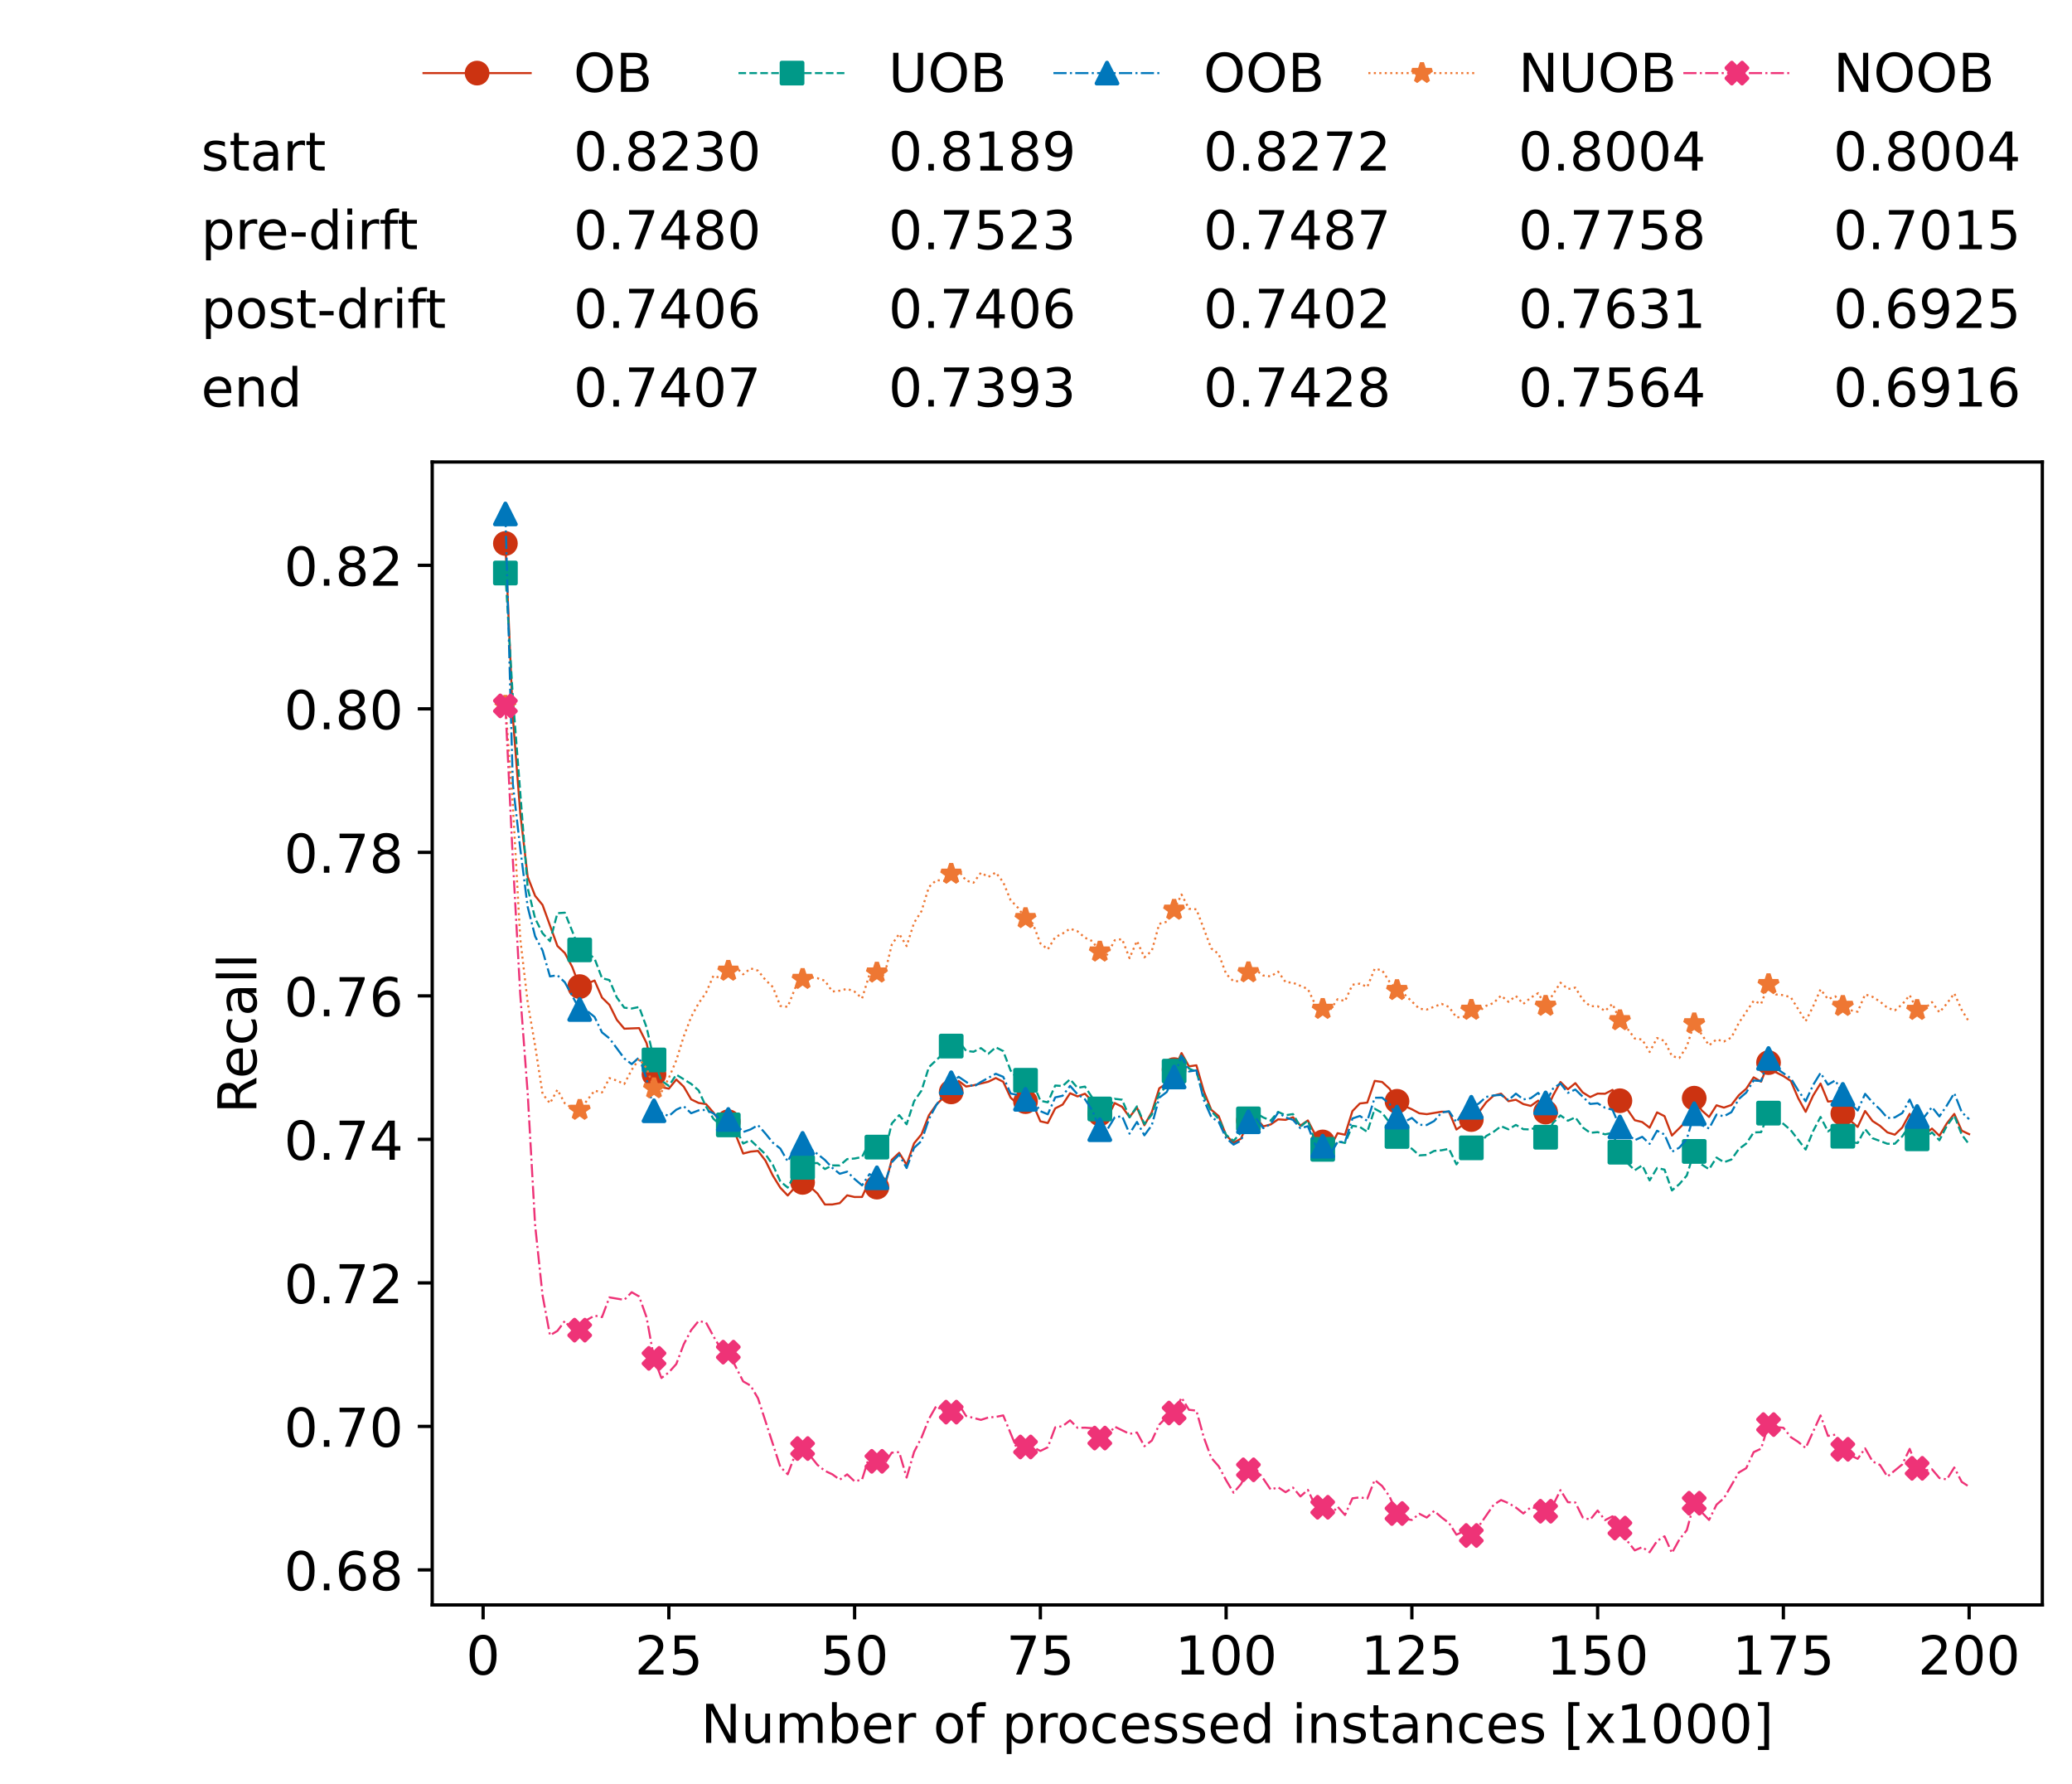 <?xml version="1.0" encoding="utf-8" standalone="no"?>
<!DOCTYPE svg PUBLIC "-//W3C//DTD SVG 1.1//EN"
  "http://www.w3.org/Graphics/SVG/1.1/DTD/svg11.dtd">
<!-- Created with matplotlib (https://matplotlib.org/) -->
<svg height="432.615pt" version="1.1" viewBox="0 0 502.65 432.615" width="502.65pt" xmlns="http://www.w3.org/2000/svg" xmlns:xlink="http://www.w3.org/1999/xlink">
 <defs>
  <style type="text/css">*{stroke-linecap:butt;stroke-linejoin:round;}</style>
 </defs>
 <g id="figure_1">
  <g id="patch_1">
   <path d="M 0 432.615 
L 502.65 432.615 
L 502.65 0 
L 0 0 
z
" style="fill:#ffffff;"/>
  </g>
  <g id="axes_1">
   <g id="patch_2">
    <path d="M 104.85 389.252 
L 495.45 389.252 
L 495.45 112.052 
L 104.85 112.052 
z
" style="fill:#ffffff;"/>
   </g>
   <g id="matplotlib.axis_1">
    <g id="xtick_1">
     <g id="line2d_1">
      <defs>
       <path d="M 0 0 
L 0 3.5 
" id="m7577287e35" style="stroke:#000000;stroke-width:0.8;"/>
      </defs>
      <g>
       <use style="stroke:#000000;stroke-width:0.8;" x="117.197" xlink:href="#m7577287e35" y="389.252"/>
      </g>
     </g>
     <g id="text_1">
      <!-- 0 -->
      <g transform="translate(113.061 406.13)scale(0.13 -0.13)">
       <defs>
        <path d="M 31.781 66.406 
Q 24.172 66.406 20.328 58.906 
Q 16.5 51.422 16.5 36.375 
Q 16.5 21.391 20.328 13.891 
Q 24.172 6.391 31.781 6.391 
Q 39.453 6.391 43.281 13.891 
Q 47.125 21.391 47.125 36.375 
Q 47.125 51.422 43.281 58.906 
Q 39.453 66.406 31.781 66.406 
z
M 31.781 74.219 
Q 44.047 74.219 50.516 64.516 
Q 56.984 54.828 56.984 36.375 
Q 56.984 17.969 50.516 8.266 
Q 44.047 -1.422 31.781 -1.422 
Q 19.531 -1.422 13.062 8.266 
Q 6.594 17.969 6.594 36.375 
Q 6.594 54.828 13.062 64.516 
Q 19.531 74.219 31.781 74.219 
z
" id="DejaVuSans-48"/>
       </defs>
       <use xlink:href="#DejaVuSans-48"/>
      </g>
     </g>
    </g>
    <g id="xtick_2">
     <g id="line2d_2">
      <g>
       <use style="stroke:#000000;stroke-width:0.8;" x="162.259" xlink:href="#m7577287e35" y="389.252"/>
      </g>
     </g>
     <g id="text_2">
      <!-- 25 -->
      <g transform="translate(153.988 406.13)scale(0.13 -0.13)">
       <defs>
        <path d="M 19.188 8.297 
L 53.609 8.297 
L 53.609 0 
L 7.328 0 
L 7.328 8.297 
Q 12.938 14.109 22.625 23.891 
Q 32.328 33.688 34.812 36.531 
Q 39.547 41.844 41.422 45.531 
Q 43.312 49.219 43.312 52.781 
Q 43.312 58.594 39.234 62.25 
Q 35.156 65.922 28.609 65.922 
Q 23.969 65.922 18.812 64.312 
Q 13.672 62.703 7.812 59.422 
L 7.812 69.391 
Q 13.766 71.781 18.938 73 
Q 24.125 74.219 28.422 74.219 
Q 39.75 74.219 46.484 68.547 
Q 53.219 62.891 53.219 53.422 
Q 53.219 48.922 51.531 44.891 
Q 49.859 40.875 45.406 35.406 
Q 44.188 33.984 37.641 27.219 
Q 31.109 20.453 19.188 8.297 
z
" id="DejaVuSans-50"/>
        <path d="M 10.797 72.906 
L 49.516 72.906 
L 49.516 64.594 
L 19.828 64.594 
L 19.828 46.734 
Q 21.969 47.469 24.109 47.828 
Q 26.266 48.188 28.422 48.188 
Q 40.625 48.188 47.75 41.5 
Q 54.891 34.812 54.891 23.391 
Q 54.891 11.625 47.562 5.094 
Q 40.234 -1.422 26.906 -1.422 
Q 22.312 -1.422 17.547 -0.641 
Q 12.797 0.141 7.719 1.703 
L 7.719 11.625 
Q 12.109 9.234 16.797 8.062 
Q 21.484 6.891 26.703 6.891 
Q 35.156 6.891 40.078 11.328 
Q 45.016 15.766 45.016 23.391 
Q 45.016 31 40.078 35.438 
Q 35.156 39.891 26.703 39.891 
Q 22.75 39.891 18.812 39.016 
Q 14.891 38.141 10.797 36.281 
z
" id="DejaVuSans-53"/>
       </defs>
       <use xlink:href="#DejaVuSans-50"/>
       <use x="63.623" xlink:href="#DejaVuSans-53"/>
      </g>
     </g>
    </g>
    <g id="xtick_3">
     <g id="line2d_3">
      <g>
       <use style="stroke:#000000;stroke-width:0.8;" x="207.322" xlink:href="#m7577287e35" y="389.252"/>
      </g>
     </g>
     <g id="text_3">
      <!-- 50 -->
      <g transform="translate(199.05 406.13)scale(0.13 -0.13)">
       <use xlink:href="#DejaVuSans-53"/>
       <use x="63.623" xlink:href="#DejaVuSans-48"/>
      </g>
     </g>
    </g>
    <g id="xtick_4">
     <g id="line2d_4">
      <g>
       <use style="stroke:#000000;stroke-width:0.8;" x="252.384" xlink:href="#m7577287e35" y="389.252"/>
      </g>
     </g>
     <g id="text_4">
      <!-- 75 -->
      <g transform="translate(244.113 406.13)scale(0.13 -0.13)">
       <defs>
        <path d="M 8.203 72.906 
L 55.078 72.906 
L 55.078 68.703 
L 28.609 0 
L 18.312 0 
L 43.219 64.594 
L 8.203 64.594 
z
" id="DejaVuSans-55"/>
       </defs>
       <use xlink:href="#DejaVuSans-55"/>
       <use x="63.623" xlink:href="#DejaVuSans-53"/>
      </g>
     </g>
    </g>
    <g id="xtick_5">
     <g id="line2d_5">
      <g>
       <use style="stroke:#000000;stroke-width:0.8;" x="297.446" xlink:href="#m7577287e35" y="389.252"/>
      </g>
     </g>
     <g id="text_5">
      <!-- 100 -->
      <g transform="translate(285.039 406.13)scale(0.13 -0.13)">
       <defs>
        <path d="M 12.406 8.297 
L 28.516 8.297 
L 28.516 63.922 
L 10.984 60.406 
L 10.984 69.391 
L 28.422 72.906 
L 38.281 72.906 
L 38.281 8.297 
L 54.391 8.297 
L 54.391 0 
L 12.406 0 
z
" id="DejaVuSans-49"/>
       </defs>
       <use xlink:href="#DejaVuSans-49"/>
       <use x="63.623" xlink:href="#DejaVuSans-48"/>
       <use x="127.246" xlink:href="#DejaVuSans-48"/>
      </g>
     </g>
    </g>
    <g id="xtick_6">
     <g id="line2d_6">
      <g>
       <use style="stroke:#000000;stroke-width:0.8;" x="342.509" xlink:href="#m7577287e35" y="389.252"/>
      </g>
     </g>
     <g id="text_6">
      <!-- 125 -->
      <g transform="translate(330.102 406.13)scale(0.13 -0.13)">
       <use xlink:href="#DejaVuSans-49"/>
       <use x="63.623" xlink:href="#DejaVuSans-50"/>
       <use x="127.246" xlink:href="#DejaVuSans-53"/>
      </g>
     </g>
    </g>
    <g id="xtick_7">
     <g id="line2d_7">
      <g>
       <use style="stroke:#000000;stroke-width:0.8;" x="387.571" xlink:href="#m7577287e35" y="389.252"/>
      </g>
     </g>
     <g id="text_7">
      <!-- 150 -->
      <g transform="translate(375.164 406.13)scale(0.13 -0.13)">
       <use xlink:href="#DejaVuSans-49"/>
       <use x="63.623" xlink:href="#DejaVuSans-53"/>
       <use x="127.246" xlink:href="#DejaVuSans-48"/>
      </g>
     </g>
    </g>
    <g id="xtick_8">
     <g id="line2d_8">
      <g>
       <use style="stroke:#000000;stroke-width:0.8;" x="432.633" xlink:href="#m7577287e35" y="389.252"/>
      </g>
     </g>
     <g id="text_8">
      <!-- 175 -->
      <g transform="translate(420.226 406.13)scale(0.13 -0.13)">
       <use xlink:href="#DejaVuSans-49"/>
       <use x="63.623" xlink:href="#DejaVuSans-55"/>
       <use x="127.246" xlink:href="#DejaVuSans-53"/>
      </g>
     </g>
    </g>
    <g id="xtick_9">
     <g id="line2d_9">
      <g>
       <use style="stroke:#000000;stroke-width:0.8;" x="477.695" xlink:href="#m7577287e35" y="389.252"/>
      </g>
     </g>
     <g id="text_9">
      <!-- 200 -->
      <g transform="translate(465.289 406.13)scale(0.13 -0.13)">
       <use xlink:href="#DejaVuSans-50"/>
       <use x="63.623" xlink:href="#DejaVuSans-48"/>
       <use x="127.246" xlink:href="#DejaVuSans-48"/>
      </g>
     </g>
    </g>
    <g id="text_10">
     <!-- Number of processed instances [x1000] -->
     <g transform="translate(170.025 422.711)scale(0.13 -0.13)">
      <defs>
       <path d="M 9.812 72.906 
L 23.094 72.906 
L 55.422 11.922 
L 55.422 72.906 
L 64.984 72.906 
L 64.984 0 
L 51.703 0 
L 19.391 60.984 
L 19.391 0 
L 9.812 0 
z
" id="DejaVuSans-78"/>
       <path d="M 8.5 21.578 
L 8.5 54.688 
L 17.484 54.688 
L 17.484 21.922 
Q 17.484 14.156 20.5 10.266 
Q 23.531 6.391 29.594 6.391 
Q 36.859 6.391 41.078 11.031 
Q 45.312 15.672 45.312 23.688 
L 45.312 54.688 
L 54.297 54.688 
L 54.297 0 
L 45.312 0 
L 45.312 8.406 
Q 42.047 3.422 37.719 1 
Q 33.406 -1.422 27.688 -1.422 
Q 18.266 -1.422 13.375 4.438 
Q 8.5 10.297 8.5 21.578 
z
M 31.109 56 
z
" id="DejaVuSans-117"/>
       <path d="M 52 44.188 
Q 55.375 50.25 60.062 53.125 
Q 64.75 56 71.094 56 
Q 79.641 56 84.281 50.016 
Q 88.922 44.047 88.922 33.016 
L 88.922 0 
L 79.891 0 
L 79.891 32.719 
Q 79.891 40.578 77.094 44.375 
Q 74.312 48.188 68.609 48.188 
Q 61.625 48.188 57.562 43.547 
Q 53.516 38.922 53.516 30.906 
L 53.516 0 
L 44.484 0 
L 44.484 32.719 
Q 44.484 40.625 41.703 44.406 
Q 38.922 48.188 33.109 48.188 
Q 26.219 48.188 22.156 43.531 
Q 18.109 38.875 18.109 30.906 
L 18.109 0 
L 9.078 0 
L 9.078 54.688 
L 18.109 54.688 
L 18.109 46.188 
Q 21.188 51.219 25.484 53.609 
Q 29.781 56 35.688 56 
Q 41.656 56 45.828 52.969 
Q 50 49.953 52 44.188 
z
" id="DejaVuSans-109"/>
       <path d="M 48.688 27.297 
Q 48.688 37.203 44.609 42.844 
Q 40.531 48.484 33.406 48.484 
Q 26.266 48.484 22.188 42.844 
Q 18.109 37.203 18.109 27.297 
Q 18.109 17.391 22.188 11.75 
Q 26.266 6.109 33.406 6.109 
Q 40.531 6.109 44.609 11.75 
Q 48.688 17.391 48.688 27.297 
z
M 18.109 46.391 
Q 20.953 51.266 25.266 53.625 
Q 29.594 56 35.594 56 
Q 45.562 56 51.781 48.094 
Q 58.016 40.188 58.016 27.297 
Q 58.016 14.406 51.781 6.484 
Q 45.562 -1.422 35.594 -1.422 
Q 29.594 -1.422 25.266 0.953 
Q 20.953 3.328 18.109 8.203 
L 18.109 0 
L 9.078 0 
L 9.078 75.984 
L 18.109 75.984 
z
" id="DejaVuSans-98"/>
       <path d="M 56.203 29.594 
L 56.203 25.203 
L 14.891 25.203 
Q 15.484 15.922 20.484 11.062 
Q 25.484 6.203 34.422 6.203 
Q 39.594 6.203 44.453 7.469 
Q 49.312 8.734 54.109 11.281 
L 54.109 2.781 
Q 49.266 0.734 44.188 -0.344 
Q 39.109 -1.422 33.891 -1.422 
Q 20.797 -1.422 13.156 6.188 
Q 5.516 13.812 5.516 26.812 
Q 5.516 40.234 12.766 48.109 
Q 20.016 56 32.328 56 
Q 43.359 56 49.781 48.891 
Q 56.203 41.797 56.203 29.594 
z
M 47.219 32.234 
Q 47.125 39.594 43.094 43.984 
Q 39.062 48.391 32.422 48.391 
Q 24.906 48.391 20.391 44.141 
Q 15.875 39.891 15.188 32.172 
z
" id="DejaVuSans-101"/>
       <path d="M 41.109 46.297 
Q 39.594 47.172 37.812 47.578 
Q 36.031 48 33.891 48 
Q 26.266 48 22.188 43.047 
Q 18.109 38.094 18.109 28.812 
L 18.109 0 
L 9.078 0 
L 9.078 54.688 
L 18.109 54.688 
L 18.109 46.188 
Q 20.953 51.172 25.484 53.578 
Q 30.031 56 36.531 56 
Q 37.453 56 38.578 55.875 
Q 39.703 55.766 41.062 55.516 
z
" id="DejaVuSans-114"/>
       <path id="DejaVuSans-32"/>
       <path d="M 30.609 48.391 
Q 23.391 48.391 19.188 42.75 
Q 14.984 37.109 14.984 27.297 
Q 14.984 17.484 19.156 11.844 
Q 23.344 6.203 30.609 6.203 
Q 37.797 6.203 41.984 11.859 
Q 46.188 17.531 46.188 27.297 
Q 46.188 37.016 41.984 42.703 
Q 37.797 48.391 30.609 48.391 
z
M 30.609 56 
Q 42.328 56 49.016 48.375 
Q 55.719 40.766 55.719 27.297 
Q 55.719 13.875 49.016 6.219 
Q 42.328 -1.422 30.609 -1.422 
Q 18.844 -1.422 12.172 6.219 
Q 5.516 13.875 5.516 27.297 
Q 5.516 40.766 12.172 48.375 
Q 18.844 56 30.609 56 
z
" id="DejaVuSans-111"/>
       <path d="M 37.109 75.984 
L 37.109 68.5 
L 28.516 68.5 
Q 23.688 68.5 21.797 66.547 
Q 19.922 64.594 19.922 59.516 
L 19.922 54.688 
L 34.719 54.688 
L 34.719 47.703 
L 19.922 47.703 
L 19.922 0 
L 10.891 0 
L 10.891 47.703 
L 2.297 47.703 
L 2.297 54.688 
L 10.891 54.688 
L 10.891 58.5 
Q 10.891 67.625 15.141 71.797 
Q 19.391 75.984 28.609 75.984 
z
" id="DejaVuSans-102"/>
       <path d="M 18.109 8.203 
L 18.109 -20.797 
L 9.078 -20.797 
L 9.078 54.688 
L 18.109 54.688 
L 18.109 46.391 
Q 20.953 51.266 25.266 53.625 
Q 29.594 56 35.594 56 
Q 45.562 56 51.781 48.094 
Q 58.016 40.188 58.016 27.297 
Q 58.016 14.406 51.781 6.484 
Q 45.562 -1.422 35.594 -1.422 
Q 29.594 -1.422 25.266 0.953 
Q 20.953 3.328 18.109 8.203 
z
M 48.688 27.297 
Q 48.688 37.203 44.609 42.844 
Q 40.531 48.484 33.406 48.484 
Q 26.266 48.484 22.188 42.844 
Q 18.109 37.203 18.109 27.297 
Q 18.109 17.391 22.188 11.75 
Q 26.266 6.109 33.406 6.109 
Q 40.531 6.109 44.609 11.75 
Q 48.688 17.391 48.688 27.297 
z
" id="DejaVuSans-112"/>
       <path d="M 48.781 52.594 
L 48.781 44.188 
Q 44.969 46.297 41.141 47.344 
Q 37.312 48.391 33.406 48.391 
Q 24.656 48.391 19.812 42.844 
Q 14.984 37.312 14.984 27.297 
Q 14.984 17.281 19.812 11.734 
Q 24.656 6.203 33.406 6.203 
Q 37.312 6.203 41.141 7.25 
Q 44.969 8.297 48.781 10.406 
L 48.781 2.094 
Q 45.016 0.344 40.984 -0.531 
Q 36.969 -1.422 32.422 -1.422 
Q 20.062 -1.422 12.781 6.344 
Q 5.516 14.109 5.516 27.297 
Q 5.516 40.672 12.859 48.328 
Q 20.219 56 33.016 56 
Q 37.156 56 41.109 55.141 
Q 45.062 54.297 48.781 52.594 
z
" id="DejaVuSans-99"/>
       <path d="M 44.281 53.078 
L 44.281 44.578 
Q 40.484 46.531 36.375 47.5 
Q 32.281 48.484 27.875 48.484 
Q 21.188 48.484 17.844 46.438 
Q 14.5 44.391 14.5 40.281 
Q 14.5 37.156 16.891 35.375 
Q 19.281 33.594 26.516 31.984 
L 29.594 31.297 
Q 39.156 29.25 43.188 25.516 
Q 47.219 21.781 47.219 15.094 
Q 47.219 7.469 41.188 3.016 
Q 35.156 -1.422 24.609 -1.422 
Q 20.219 -1.422 15.453 -0.562 
Q 10.688 0.297 5.422 2 
L 5.422 11.281 
Q 10.406 8.688 15.234 7.391 
Q 20.062 6.109 24.812 6.109 
Q 31.156 6.109 34.562 8.281 
Q 37.984 10.453 37.984 14.406 
Q 37.984 18.062 35.516 20.016 
Q 33.062 21.969 24.703 23.781 
L 21.578 24.516 
Q 13.234 26.266 9.516 29.906 
Q 5.812 33.547 5.812 39.891 
Q 5.812 47.609 11.281 51.797 
Q 16.75 56 26.812 56 
Q 31.781 56 36.172 55.266 
Q 40.578 54.547 44.281 53.078 
z
" id="DejaVuSans-115"/>
       <path d="M 45.406 46.391 
L 45.406 75.984 
L 54.391 75.984 
L 54.391 0 
L 45.406 0 
L 45.406 8.203 
Q 42.578 3.328 38.25 0.953 
Q 33.938 -1.422 27.875 -1.422 
Q 17.969 -1.422 11.734 6.484 
Q 5.516 14.406 5.516 27.297 
Q 5.516 40.188 11.734 48.094 
Q 17.969 56 27.875 56 
Q 33.938 56 38.25 53.625 
Q 42.578 51.266 45.406 46.391 
z
M 14.797 27.297 
Q 14.797 17.391 18.875 11.75 
Q 22.953 6.109 30.078 6.109 
Q 37.203 6.109 41.297 11.75 
Q 45.406 17.391 45.406 27.297 
Q 45.406 37.203 41.297 42.844 
Q 37.203 48.484 30.078 48.484 
Q 22.953 48.484 18.875 42.844 
Q 14.797 37.203 14.797 27.297 
z
" id="DejaVuSans-100"/>
       <path d="M 9.422 54.688 
L 18.406 54.688 
L 18.406 0 
L 9.422 0 
z
M 9.422 75.984 
L 18.406 75.984 
L 18.406 64.594 
L 9.422 64.594 
z
" id="DejaVuSans-105"/>
       <path d="M 54.891 33.016 
L 54.891 0 
L 45.906 0 
L 45.906 32.719 
Q 45.906 40.484 42.875 44.328 
Q 39.844 48.188 33.797 48.188 
Q 26.516 48.188 22.312 43.547 
Q 18.109 38.922 18.109 30.906 
L 18.109 0 
L 9.078 0 
L 9.078 54.688 
L 18.109 54.688 
L 18.109 46.188 
Q 21.344 51.125 25.703 53.562 
Q 30.078 56 35.797 56 
Q 45.219 56 50.047 50.172 
Q 54.891 44.344 54.891 33.016 
z
" id="DejaVuSans-110"/>
       <path d="M 18.312 70.219 
L 18.312 54.688 
L 36.812 54.688 
L 36.812 47.703 
L 18.312 47.703 
L 18.312 18.016 
Q 18.312 11.328 20.141 9.422 
Q 21.969 7.516 27.594 7.516 
L 36.812 7.516 
L 36.812 0 
L 27.594 0 
Q 17.188 0 13.234 3.875 
Q 9.281 7.766 9.281 18.016 
L 9.281 47.703 
L 2.688 47.703 
L 2.688 54.688 
L 9.281 54.688 
L 9.281 70.219 
z
" id="DejaVuSans-116"/>
       <path d="M 34.281 27.484 
Q 23.391 27.484 19.188 25 
Q 14.984 22.516 14.984 16.5 
Q 14.984 11.719 18.141 8.906 
Q 21.297 6.109 26.703 6.109 
Q 34.188 6.109 38.703 11.406 
Q 43.219 16.703 43.219 25.484 
L 43.219 27.484 
z
M 52.203 31.203 
L 52.203 0 
L 43.219 0 
L 43.219 8.297 
Q 40.141 3.328 35.547 0.953 
Q 30.953 -1.422 24.312 -1.422 
Q 15.922 -1.422 10.953 3.297 
Q 6 8.016 6 15.922 
Q 6 25.141 12.172 29.828 
Q 18.359 34.516 30.609 34.516 
L 43.219 34.516 
L 43.219 35.406 
Q 43.219 41.609 39.141 45 
Q 35.062 48.391 27.688 48.391 
Q 23 48.391 18.547 47.266 
Q 14.109 46.141 10.016 43.891 
L 10.016 52.203 
Q 14.938 54.109 19.578 55.047 
Q 24.219 56 28.609 56 
Q 40.484 56 46.344 49.844 
Q 52.203 43.703 52.203 31.203 
z
" id="DejaVuSans-97"/>
       <path d="M 8.594 75.984 
L 29.297 75.984 
L 29.297 69 
L 17.578 69 
L 17.578 -6.203 
L 29.297 -6.203 
L 29.297 -13.188 
L 8.594 -13.188 
z
" id="DejaVuSans-91"/>
       <path d="M 54.891 54.688 
L 35.109 28.078 
L 55.906 0 
L 45.312 0 
L 29.391 21.484 
L 13.484 0 
L 2.875 0 
L 24.125 28.609 
L 4.688 54.688 
L 15.281 54.688 
L 29.781 35.203 
L 44.281 54.688 
z
" id="DejaVuSans-120"/>
       <path d="M 30.422 75.984 
L 30.422 -13.188 
L 9.719 -13.188 
L 9.719 -6.203 
L 21.391 -6.203 
L 21.391 69 
L 9.719 69 
L 9.719 75.984 
z
" id="DejaVuSans-93"/>
      </defs>
      <use xlink:href="#DejaVuSans-78"/>
      <use x="74.805" xlink:href="#DejaVuSans-117"/>
      <use x="138.184" xlink:href="#DejaVuSans-109"/>
      <use x="235.596" xlink:href="#DejaVuSans-98"/>
      <use x="299.072" xlink:href="#DejaVuSans-101"/>
      <use x="360.596" xlink:href="#DejaVuSans-114"/>
      <use x="401.709" xlink:href="#DejaVuSans-32"/>
      <use x="433.496" xlink:href="#DejaVuSans-111"/>
      <use x="494.678" xlink:href="#DejaVuSans-102"/>
      <use x="529.883" xlink:href="#DejaVuSans-32"/>
      <use x="561.67" xlink:href="#DejaVuSans-112"/>
      <use x="625.146" xlink:href="#DejaVuSans-114"/>
      <use x="664.01" xlink:href="#DejaVuSans-111"/>
      <use x="725.191" xlink:href="#DejaVuSans-99"/>
      <use x="780.172" xlink:href="#DejaVuSans-101"/>
      <use x="841.695" xlink:href="#DejaVuSans-115"/>
      <use x="893.795" xlink:href="#DejaVuSans-115"/>
      <use x="945.895" xlink:href="#DejaVuSans-101"/>
      <use x="1007.418" xlink:href="#DejaVuSans-100"/>
      <use x="1070.895" xlink:href="#DejaVuSans-32"/>
      <use x="1102.682" xlink:href="#DejaVuSans-105"/>
      <use x="1130.465" xlink:href="#DejaVuSans-110"/>
      <use x="1193.844" xlink:href="#DejaVuSans-115"/>
      <use x="1245.943" xlink:href="#DejaVuSans-116"/>
      <use x="1285.152" xlink:href="#DejaVuSans-97"/>
      <use x="1346.432" xlink:href="#DejaVuSans-110"/>
      <use x="1409.811" xlink:href="#DejaVuSans-99"/>
      <use x="1464.791" xlink:href="#DejaVuSans-101"/>
      <use x="1526.314" xlink:href="#DejaVuSans-115"/>
      <use x="1578.414" xlink:href="#DejaVuSans-32"/>
      <use x="1610.201" xlink:href="#DejaVuSans-91"/>
      <use x="1649.215" xlink:href="#DejaVuSans-120"/>
      <use x="1708.395" xlink:href="#DejaVuSans-49"/>
      <use x="1772.018" xlink:href="#DejaVuSans-48"/>
      <use x="1835.641" xlink:href="#DejaVuSans-48"/>
      <use x="1899.264" xlink:href="#DejaVuSans-48"/>
      <use x="1962.887" xlink:href="#DejaVuSans-93"/>
     </g>
    </g>
   </g>
   <g id="matplotlib.axis_2">
    <g id="ytick_1">
     <g id="line2d_10">
      <defs>
       <path d="M 0 0 
L -3.5 0 
" id="maa8bb2db0d" style="stroke:#000000;stroke-width:0.8;"/>
      </defs>
      <g>
       <use style="stroke:#000000;stroke-width:0.8;" x="104.85" xlink:href="#maa8bb2db0d" y="380.757"/>
      </g>
     </g>
     <g id="text_11">
      <!-- 0.68 -->
      <g transform="translate(68.905 385.696)scale(0.13 -0.13)">
       <defs>
        <path d="M 10.688 12.406 
L 21 12.406 
L 21 0 
L 10.688 0 
z
" id="DejaVuSans-46"/>
        <path d="M 33.016 40.375 
Q 26.375 40.375 22.484 35.828 
Q 18.609 31.297 18.609 23.391 
Q 18.609 15.531 22.484 10.953 
Q 26.375 6.391 33.016 6.391 
Q 39.656 6.391 43.531 10.953 
Q 47.406 15.531 47.406 23.391 
Q 47.406 31.297 43.531 35.828 
Q 39.656 40.375 33.016 40.375 
z
M 52.594 71.297 
L 52.594 62.312 
Q 48.875 64.062 45.094 64.984 
Q 41.312 65.922 37.594 65.922 
Q 27.828 65.922 22.672 59.328 
Q 17.531 52.734 16.797 39.406 
Q 19.672 43.656 24.016 45.922 
Q 28.375 48.188 33.594 48.188 
Q 44.578 48.188 50.953 41.516 
Q 57.328 34.859 57.328 23.391 
Q 57.328 12.156 50.688 5.359 
Q 44.047 -1.422 33.016 -1.422 
Q 20.359 -1.422 13.672 8.266 
Q 6.984 17.969 6.984 36.375 
Q 6.984 53.656 15.188 63.938 
Q 23.391 74.219 37.203 74.219 
Q 40.922 74.219 44.703 73.484 
Q 48.484 72.75 52.594 71.297 
z
" id="DejaVuSans-54"/>
        <path d="M 31.781 34.625 
Q 24.75 34.625 20.719 30.859 
Q 16.703 27.094 16.703 20.516 
Q 16.703 13.922 20.719 10.156 
Q 24.75 6.391 31.781 6.391 
Q 38.812 6.391 42.859 10.172 
Q 46.922 13.969 46.922 20.516 
Q 46.922 27.094 42.891 30.859 
Q 38.875 34.625 31.781 34.625 
z
M 21.922 38.812 
Q 15.578 40.375 12.031 44.719 
Q 8.5 49.078 8.5 55.328 
Q 8.5 64.062 14.719 69.141 
Q 20.953 74.219 31.781 74.219 
Q 42.672 74.219 48.875 69.141 
Q 55.078 64.062 55.078 55.328 
Q 55.078 49.078 51.531 44.719 
Q 48 40.375 41.703 38.812 
Q 48.828 37.156 52.797 32.312 
Q 56.781 27.484 56.781 20.516 
Q 56.781 9.906 50.312 4.234 
Q 43.844 -1.422 31.781 -1.422 
Q 19.734 -1.422 13.25 4.234 
Q 6.781 9.906 6.781 20.516 
Q 6.781 27.484 10.781 32.312 
Q 14.797 37.156 21.922 38.812 
z
M 18.312 54.391 
Q 18.312 48.734 21.844 45.562 
Q 25.391 42.391 31.781 42.391 
Q 38.141 42.391 41.719 45.562 
Q 45.312 48.734 45.312 54.391 
Q 45.312 60.062 41.719 63.234 
Q 38.141 66.406 31.781 66.406 
Q 25.391 66.406 21.844 63.234 
Q 18.312 60.062 18.312 54.391 
z
" id="DejaVuSans-56"/>
       </defs>
       <use xlink:href="#DejaVuSans-48"/>
       <use x="63.623" xlink:href="#DejaVuSans-46"/>
       <use x="95.41" xlink:href="#DejaVuSans-54"/>
       <use x="159.033" xlink:href="#DejaVuSans-56"/>
      </g>
     </g>
    </g>
    <g id="ytick_2">
     <g id="line2d_11">
      <g>
       <use style="stroke:#000000;stroke-width:0.8;" x="104.85" xlink:href="#maa8bb2db0d" y="345.951"/>
      </g>
     </g>
     <g id="text_12">
      <!-- 0.70 -->
      <g transform="translate(68.905 350.89)scale(0.13 -0.13)">
       <use xlink:href="#DejaVuSans-48"/>
       <use x="63.623" xlink:href="#DejaVuSans-46"/>
       <use x="95.41" xlink:href="#DejaVuSans-55"/>
       <use x="159.033" xlink:href="#DejaVuSans-48"/>
      </g>
     </g>
    </g>
    <g id="ytick_3">
     <g id="line2d_12">
      <g>
       <use style="stroke:#000000;stroke-width:0.8;" x="104.85" xlink:href="#maa8bb2db0d" y="311.145"/>
      </g>
     </g>
     <g id="text_13">
      <!-- 0.72 -->
      <g transform="translate(68.905 316.084)scale(0.13 -0.13)">
       <use xlink:href="#DejaVuSans-48"/>
       <use x="63.623" xlink:href="#DejaVuSans-46"/>
       <use x="95.41" xlink:href="#DejaVuSans-55"/>
       <use x="159.033" xlink:href="#DejaVuSans-50"/>
      </g>
     </g>
    </g>
    <g id="ytick_4">
     <g id="line2d_13">
      <g>
       <use style="stroke:#000000;stroke-width:0.8;" x="104.85" xlink:href="#maa8bb2db0d" y="276.338"/>
      </g>
     </g>
     <g id="text_14">
      <!-- 0.74 -->
      <g transform="translate(68.905 281.277)scale(0.13 -0.13)">
       <defs>
        <path d="M 37.797 64.312 
L 12.891 25.391 
L 37.797 25.391 
z
M 35.203 72.906 
L 47.609 72.906 
L 47.609 25.391 
L 58.016 25.391 
L 58.016 17.188 
L 47.609 17.188 
L 47.609 0 
L 37.797 0 
L 37.797 17.188 
L 4.891 17.188 
L 4.891 26.703 
z
" id="DejaVuSans-52"/>
       </defs>
       <use xlink:href="#DejaVuSans-48"/>
       <use x="63.623" xlink:href="#DejaVuSans-46"/>
       <use x="95.41" xlink:href="#DejaVuSans-55"/>
       <use x="159.033" xlink:href="#DejaVuSans-52"/>
      </g>
     </g>
    </g>
    <g id="ytick_5">
     <g id="line2d_14">
      <g>
       <use style="stroke:#000000;stroke-width:0.8;" x="104.85" xlink:href="#maa8bb2db0d" y="241.532"/>
      </g>
     </g>
     <g id="text_15">
      <!-- 0.76 -->
      <g transform="translate(68.905 246.471)scale(0.13 -0.13)">
       <use xlink:href="#DejaVuSans-48"/>
       <use x="63.623" xlink:href="#DejaVuSans-46"/>
       <use x="95.41" xlink:href="#DejaVuSans-55"/>
       <use x="159.033" xlink:href="#DejaVuSans-54"/>
      </g>
     </g>
    </g>
    <g id="ytick_6">
     <g id="line2d_15">
      <g>
       <use style="stroke:#000000;stroke-width:0.8;" x="104.85" xlink:href="#maa8bb2db0d" y="206.726"/>
      </g>
     </g>
     <g id="text_16">
      <!-- 0.78 -->
      <g transform="translate(68.905 211.665)scale(0.13 -0.13)">
       <use xlink:href="#DejaVuSans-48"/>
       <use x="63.623" xlink:href="#DejaVuSans-46"/>
       <use x="95.41" xlink:href="#DejaVuSans-55"/>
       <use x="159.033" xlink:href="#DejaVuSans-56"/>
      </g>
     </g>
    </g>
    <g id="ytick_7">
     <g id="line2d_16">
      <g>
       <use style="stroke:#000000;stroke-width:0.8;" x="104.85" xlink:href="#maa8bb2db0d" y="171.92"/>
      </g>
     </g>
     <g id="text_17">
      <!-- 0.80 -->
      <g transform="translate(68.905 176.859)scale(0.13 -0.13)">
       <use xlink:href="#DejaVuSans-48"/>
       <use x="63.623" xlink:href="#DejaVuSans-46"/>
       <use x="95.41" xlink:href="#DejaVuSans-56"/>
       <use x="159.033" xlink:href="#DejaVuSans-48"/>
      </g>
     </g>
    </g>
    <g id="ytick_8">
     <g id="line2d_17">
      <g>
       <use style="stroke:#000000;stroke-width:0.8;" x="104.85" xlink:href="#maa8bb2db0d" y="137.113"/>
      </g>
     </g>
     <g id="text_18">
      <!-- 0.82 -->
      <g transform="translate(68.905 142.052)scale(0.13 -0.13)">
       <use xlink:href="#DejaVuSans-48"/>
       <use x="63.623" xlink:href="#DejaVuSans-46"/>
       <use x="95.41" xlink:href="#DejaVuSans-56"/>
       <use x="159.033" xlink:href="#DejaVuSans-50"/>
      </g>
     </g>
    </g>
    <g id="text_19">
     <!-- Recall -->
     <g transform="translate(62.201 270.044)rotate(-90)scale(0.13 -0.13)">
      <defs>
       <path d="M 44.391 34.188 
Q 47.562 33.109 50.562 29.594 
Q 53.562 26.078 56.594 19.922 
L 66.609 0 
L 56 0 
L 46.688 18.703 
Q 43.062 26.031 39.672 28.422 
Q 36.281 30.812 30.422 30.812 
L 19.672 30.812 
L 19.672 0 
L 9.812 0 
L 9.812 72.906 
L 32.078 72.906 
Q 44.578 72.906 50.734 67.672 
Q 56.891 62.453 56.891 51.906 
Q 56.891 45.016 53.688 40.469 
Q 50.484 35.938 44.391 34.188 
z
M 19.672 64.797 
L 19.672 38.922 
L 32.078 38.922 
Q 39.203 38.922 42.844 42.219 
Q 46.484 45.516 46.484 51.906 
Q 46.484 58.297 42.844 61.547 
Q 39.203 64.797 32.078 64.797 
z
" id="DejaVuSans-82"/>
       <path d="M 9.422 75.984 
L 18.406 75.984 
L 18.406 0 
L 9.422 0 
z
" id="DejaVuSans-108"/>
      </defs>
      <use xlink:href="#DejaVuSans-82"/>
      <use x="64.982" xlink:href="#DejaVuSans-101"/>
      <use x="126.506" xlink:href="#DejaVuSans-99"/>
      <use x="181.486" xlink:href="#DejaVuSans-97"/>
      <use x="242.766" xlink:href="#DejaVuSans-108"/>
      <use x="270.549" xlink:href="#DejaVuSans-108"/>
     </g>
    </g>
   </g>
   <g id="line2d_18"/>
   <g id="line2d_19"/>
   <g id="line2d_20"/>
   <g id="line2d_21"/>
   <g id="line2d_22"/>
   <g id="line2d_23">
    <path clip-path="url(#pff562b3400)" d="M 122.605 131.814 
L 124.407 173.787 
L 126.21 197.248 
L 128.012 212.67 
L 129.815 217.274 
L 131.617 219.479 
L 135.222 229.429 
L 137.024 231.148 
L 138.827 234.545 
L 140.629 239.28 
L 144.234 237.816 
L 146.037 241.941 
L 147.839 243.711 
L 149.642 247.349 
L 151.444 249.492 
L 155.049 249.351 
L 156.852 252.988 
L 158.654 260.562 
L 160.457 263.65 
L 162.259 264.046 
L 164.062 261.819 
L 165.864 263.548 
L 167.667 266.63 
L 169.469 267.501 
L 171.272 267.774 
L 173.074 269.835 
L 174.877 272.315 
L 176.679 272.047 
L 178.482 275.238 
L 180.284 279.775 
L 182.087 279.314 
L 183.889 279.135 
L 185.692 281.485 
L 187.494 285.141 
L 189.297 288.066 
L 191.099 289.951 
L 192.902 287.901 
L 194.704 286.771 
L 196.507 287.803 
L 198.309 289.477 
L 200.112 292.131 
L 201.914 292.126 
L 203.717 291.798 
L 205.519 289.907 
L 207.322 290.317 
L 209.124 290.303 
L 210.927 286.35 
L 212.729 287.92 
L 214.532 288.083 
L 216.334 281.298 
L 218.137 279.596 
L 219.939 282.499 
L 221.742 277.304 
L 223.544 275.119 
L 225.347 270.479 
L 227.149 267.921 
L 228.952 266.117 
L 230.754 264.824 
L 232.557 262.16 
L 234.359 263.519 
L 236.162 263.223 
L 239.767 262.351 
L 241.569 261.464 
L 243.372 262.369 
L 245.174 266.232 
L 246.976 267.833 
L 248.779 267.184 
L 250.581 267.772 
L 252.384 271.955 
L 254.186 272.376 
L 255.989 268.822 
L 257.791 267.897 
L 259.594 265.141 
L 261.396 265.916 
L 263.199 265.26 
L 265.001 267.129 
L 266.804 270.169 
L 268.606 271.222 
L 270.409 267.521 
L 272.211 268.434 
L 274.014 270.932 
L 275.816 268.621 
L 277.619 272.904 
L 279.421 269.742 
L 281.224 263.954 
L 283.026 262.767 
L 284.829 259.418 
L 286.631 255.404 
L 288.434 258.631 
L 290.236 258.37 
L 292.039 264.678 
L 293.841 269.155 
L 295.644 270.694 
L 297.446 275.363 
L 299.249 277.138 
L 301.051 276.177 
L 302.854 271.788 
L 304.656 271.081 
L 306.459 273.192 
L 308.261 272.715 
L 310.064 271.477 
L 311.866 271.599 
L 313.669 270.969 
L 315.471 272.99 
L 317.274 271.752 
L 319.076 275.205 
L 320.879 276.957 
L 322.681 278.354 
L 324.484 274.833 
L 326.286 275.212 
L 328.089 269.473 
L 329.891 267.632 
L 331.694 267.421 
L 333.496 262.151 
L 335.299 262.418 
L 337.101 264.068 
L 338.904 267.096 
L 340.706 268.239 
L 342.509 269.036 
L 344.311 270.009 
L 346.114 270.228 
L 349.719 269.625 
L 351.521 269.64 
L 353.324 273.953 
L 355.126 272.654 
L 356.928 271.529 
L 358.731 269.791 
L 360.533 267.353 
L 362.336 265.739 
L 364.138 265.25 
L 365.941 267.077 
L 367.743 266.722 
L 369.546 267.775 
L 371.348 268.219 
L 373.151 266.933 
L 374.953 269.72 
L 376.756 265.715 
L 378.558 262.422 
L 380.361 264.187 
L 382.163 262.702 
L 383.966 264.959 
L 385.768 266.077 
L 387.571 265.238 
L 389.373 265.271 
L 391.176 264.334 
L 392.978 266.966 
L 394.781 269.078 
L 396.583 271.69 
L 398.386 272.132 
L 400.188 273.501 
L 401.991 269.79 
L 403.793 270.706 
L 405.596 275.41 
L 409.201 271.814 
L 411.003 266.344 
L 412.806 269.291 
L 414.608 270.905 
L 416.411 268.071 
L 418.213 268.633 
L 420.016 268.002 
L 421.818 265.636 
L 423.621 264.06 
L 425.423 261.294 
L 427.226 262.337 
L 429.028 257.725 
L 430.831 260.071 
L 432.633 260.986 
L 434.436 262.171 
L 436.238 266.359 
L 438.041 269.656 
L 439.843 265.727 
L 441.646 262.794 
L 443.448 267.165 
L 445.251 266.979 
L 447.053 270.065 
L 448.856 271.776 
L 450.658 273.321 
L 452.461 269.452 
L 454.263 271.887 
L 456.066 273.048 
L 457.868 274.642 
L 459.671 275.201 
L 461.473 273.46 
L 463.276 270.138 
L 465.078 274.919 
L 466.881 275.158 
L 468.683 273.718 
L 470.485 275.46 
L 472.288 272.459 
L 474.09 270.163 
L 475.893 274.223 
L 477.695 275.076 
L 477.695 275.076 
" style="fill:none;stroke:#cc3311;stroke-linecap:square;stroke-width:0.5;"/>
    <defs>
     <path d="M 0 2.5 
C 0.663 2.5 1.299 2.237 1.768 1.768 
C 2.237 1.299 2.5 0.663 2.5 0 
C 2.5 -0.663 2.237 -1.299 1.768 -1.768 
C 1.299 -2.237 0.663 -2.5 0 -2.5 
C -0.663 -2.5 -1.299 -2.237 -1.768 -1.768 
C -2.237 -1.299 -2.5 -0.663 -2.5 0 
C -2.5 0.663 -2.237 1.299 -1.768 1.768 
C -1.299 2.237 -0.663 2.5 0 2.5 
z
" id="mc21fa227b7" style="stroke:#cc3311;"/>
    </defs>
    <g clip-path="url(#pff562b3400)">
     <use style="fill:#cc3311;stroke:#cc3311;" x="122.605" xlink:href="#mc21fa227b7" y="131.814"/>
     <use style="fill:#cc3311;stroke:#cc3311;" x="140.629" xlink:href="#mc21fa227b7" y="239.28"/>
     <use style="fill:#cc3311;stroke:#cc3311;" x="158.654" xlink:href="#mc21fa227b7" y="260.562"/>
     <use style="fill:#cc3311;stroke:#cc3311;" x="176.679" xlink:href="#mc21fa227b7" y="272.047"/>
     <use style="fill:#cc3311;stroke:#cc3311;" x="194.704" xlink:href="#mc21fa227b7" y="286.771"/>
     <use style="fill:#cc3311;stroke:#cc3311;" x="212.729" xlink:href="#mc21fa227b7" y="287.92"/>
     <use style="fill:#cc3311;stroke:#cc3311;" x="230.754" xlink:href="#mc21fa227b7" y="264.824"/>
     <use style="fill:#cc3311;stroke:#cc3311;" x="248.779" xlink:href="#mc21fa227b7" y="267.184"/>
     <use style="fill:#cc3311;stroke:#cc3311;" x="266.804" xlink:href="#mc21fa227b7" y="270.169"/>
     <use style="fill:#cc3311;stroke:#cc3311;" x="284.829" xlink:href="#mc21fa227b7" y="259.418"/>
     <use style="fill:#cc3311;stroke:#cc3311;" x="302.854" xlink:href="#mc21fa227b7" y="271.788"/>
     <use style="fill:#cc3311;stroke:#cc3311;" x="320.879" xlink:href="#mc21fa227b7" y="276.957"/>
     <use style="fill:#cc3311;stroke:#cc3311;" x="338.904" xlink:href="#mc21fa227b7" y="267.096"/>
     <use style="fill:#cc3311;stroke:#cc3311;" x="356.928" xlink:href="#mc21fa227b7" y="271.529"/>
     <use style="fill:#cc3311;stroke:#cc3311;" x="374.953" xlink:href="#mc21fa227b7" y="269.72"/>
     <use style="fill:#cc3311;stroke:#cc3311;" x="392.978" xlink:href="#mc21fa227b7" y="266.966"/>
     <use style="fill:#cc3311;stroke:#cc3311;" x="411.003" xlink:href="#mc21fa227b7" y="266.344"/>
     <use style="fill:#cc3311;stroke:#cc3311;" x="429.028" xlink:href="#mc21fa227b7" y="257.725"/>
     <use style="fill:#cc3311;stroke:#cc3311;" x="447.053" xlink:href="#mc21fa227b7" y="270.065"/>
     <use style="fill:#cc3311;stroke:#cc3311;" x="465.078" xlink:href="#mc21fa227b7" y="274.919"/>
    </g>
   </g>
   <g id="line2d_24"/>
   <g id="line2d_25"/>
   <g id="line2d_26"/>
   <g id="line2d_27"/>
   <g id="line2d_28">
    <path clip-path="url(#pff562b3400)" d="M 122.605 138.975 
L 124.407 169.064 
L 128.012 215.37 
L 129.815 222.755 
L 131.617 226.344 
L 133.419 228.276 
L 135.222 221.484 
L 137.024 221.357 
L 140.629 230.38 
L 142.432 231.019 
L 144.234 232.483 
L 146.037 237.244 
L 147.839 237.706 
L 149.642 241.935 
L 151.444 244.396 
L 153.247 244.596 
L 155.049 244.234 
L 156.852 249.164 
L 158.654 257.076 
L 160.457 262.11 
L 162.259 263.367 
L 164.062 260.637 
L 167.667 262.88 
L 169.469 264.445 
L 171.272 268.389 
L 173.074 271.339 
L 174.877 272.961 
L 176.679 272.824 
L 178.482 273.69 
L 180.284 277.348 
L 182.087 276.537 
L 185.692 279.941 
L 187.494 282.538 
L 189.297 286.52 
L 191.099 288.032 
L 192.902 284.59 
L 194.704 283.113 
L 196.507 282.157 
L 198.309 282.075 
L 200.112 283.531 
L 201.914 282.66 
L 203.717 282.667 
L 205.519 281.117 
L 207.322 280.978 
L 209.124 280.61 
L 210.927 276.978 
L 212.729 278.212 
L 214.532 279.982 
L 216.334 272.487 
L 218.137 270.458 
L 219.939 272.677 
L 221.742 267.107 
L 223.544 264.51 
L 225.347 258.813 
L 230.754 253.712 
L 232.557 252.447 
L 234.359 254.867 
L 236.162 255.085 
L 237.964 254.205 
L 239.767 255.578 
L 241.569 254.003 
L 243.372 254.928 
L 245.174 259.661 
L 246.976 261.798 
L 248.779 262.01 
L 250.581 262.602 
L 252.384 266.968 
L 254.186 267.358 
L 255.989 263.278 
L 257.791 263.394 
L 259.594 261.768 
L 261.396 263.844 
L 263.199 263.535 
L 266.804 268.967 
L 268.606 269.493 
L 270.409 266.502 
L 272.211 266.72 
L 274.014 271.01 
L 275.816 268.33 
L 277.619 272.621 
L 279.421 270.33 
L 281.224 265.195 
L 283.026 263.478 
L 284.829 259.781 
L 286.631 255.758 
L 288.434 259.16 
L 290.236 259.946 
L 292.039 265.897 
L 293.841 269.501 
L 295.644 271.382 
L 297.446 275.265 
L 299.249 276.695 
L 301.051 274.701 
L 302.854 271.365 
L 304.656 269.944 
L 306.459 271.02 
L 308.261 271.762 
L 310.064 269.67 
L 311.866 270.49 
L 313.669 270.198 
L 315.471 273.272 
L 317.274 271.766 
L 319.076 276.989 
L 320.879 278.745 
L 322.681 279.674 
L 324.484 276.849 
L 326.286 277.206 
L 328.089 273.047 
L 329.891 273.32 
L 331.694 274.527 
L 333.496 268.915 
L 335.299 269.913 
L 337.101 272.265 
L 338.904 275.626 
L 340.706 277.482 
L 342.509 278.611 
L 344.311 280.217 
L 346.114 280.104 
L 347.916 279.136 
L 349.719 278.979 
L 351.521 278.638 
L 353.324 282.392 
L 355.126 280.028 
L 356.928 278.394 
L 358.731 277.657 
L 360.533 275.528 
L 362.336 274.508 
L 364.138 273.141 
L 365.941 273.895 
L 367.743 272.832 
L 369.546 273.869 
L 371.348 273.94 
L 373.151 273.177 
L 374.953 275.817 
L 376.756 272.328 
L 378.558 270.525 
L 380.361 271.817 
L 382.163 270.999 
L 383.966 273.448 
L 385.768 274.751 
L 387.571 274.577 
L 389.373 275.117 
L 391.176 274.751 
L 392.978 279.452 
L 394.781 282.059 
L 396.583 283.832 
L 398.386 282.633 
L 400.188 286.292 
L 401.991 283.286 
L 403.793 283.673 
L 405.596 288.73 
L 407.398 287.189 
L 409.201 285.106 
L 411.003 279.261 
L 412.806 282.415 
L 414.608 283.587 
L 416.411 280.75 
L 418.213 281.881 
L 420.016 281.235 
L 421.818 278.689 
L 423.621 277.356 
L 425.423 274.651 
L 427.226 274.591 
L 429.028 269.971 
L 430.831 271.649 
L 432.633 272.564 
L 434.436 274.125 
L 438.041 278.803 
L 439.843 274.34 
L 441.646 270.895 
L 443.448 274.415 
L 445.251 273.177 
L 447.053 275.573 
L 448.856 277.041 
L 450.658 277.211 
L 452.461 273.846 
L 454.263 276.055 
L 457.868 277.403 
L 459.671 277.393 
L 461.473 275.601 
L 463.276 272.964 
L 465.078 276.2 
L 466.881 276.079 
L 468.683 274.639 
L 470.485 276.557 
L 472.288 273.04 
L 474.09 270.57 
L 475.893 275.168 
L 477.695 277.565 
L 477.695 277.565 
" style="fill:none;stroke:#009988;stroke-dasharray:1.85,0.8;stroke-dashoffset:0;stroke-width:0.5;"/>
    <defs>
     <path d="M -2.5 2.5 
L 2.5 2.5 
L 2.5 -2.5 
L -2.5 -2.5 
z
" id="mc791c6b341" style="stroke:#009988;stroke-linejoin:miter;"/>
    </defs>
    <g clip-path="url(#pff562b3400)">
     <use style="fill:#009988;stroke:#009988;stroke-linejoin:miter;" x="122.605" xlink:href="#mc791c6b341" y="138.975"/>
     <use style="fill:#009988;stroke:#009988;stroke-linejoin:miter;" x="140.629" xlink:href="#mc791c6b341" y="230.38"/>
     <use style="fill:#009988;stroke:#009988;stroke-linejoin:miter;" x="158.654" xlink:href="#mc791c6b341" y="257.076"/>
     <use style="fill:#009988;stroke:#009988;stroke-linejoin:miter;" x="176.679" xlink:href="#mc791c6b341" y="272.824"/>
     <use style="fill:#009988;stroke:#009988;stroke-linejoin:miter;" x="194.704" xlink:href="#mc791c6b341" y="283.113"/>
     <use style="fill:#009988;stroke:#009988;stroke-linejoin:miter;" x="212.729" xlink:href="#mc791c6b341" y="278.212"/>
     <use style="fill:#009988;stroke:#009988;stroke-linejoin:miter;" x="230.754" xlink:href="#mc791c6b341" y="253.712"/>
     <use style="fill:#009988;stroke:#009988;stroke-linejoin:miter;" x="248.779" xlink:href="#mc791c6b341" y="262.01"/>
     <use style="fill:#009988;stroke:#009988;stroke-linejoin:miter;" x="266.804" xlink:href="#mc791c6b341" y="268.967"/>
     <use style="fill:#009988;stroke:#009988;stroke-linejoin:miter;" x="284.829" xlink:href="#mc791c6b341" y="259.781"/>
     <use style="fill:#009988;stroke:#009988;stroke-linejoin:miter;" x="302.854" xlink:href="#mc791c6b341" y="271.365"/>
     <use style="fill:#009988;stroke:#009988;stroke-linejoin:miter;" x="320.879" xlink:href="#mc791c6b341" y="278.745"/>
     <use style="fill:#009988;stroke:#009988;stroke-linejoin:miter;" x="338.904" xlink:href="#mc791c6b341" y="275.626"/>
     <use style="fill:#009988;stroke:#009988;stroke-linejoin:miter;" x="356.928" xlink:href="#mc791c6b341" y="278.394"/>
     <use style="fill:#009988;stroke:#009988;stroke-linejoin:miter;" x="374.953" xlink:href="#mc791c6b341" y="275.817"/>
     <use style="fill:#009988;stroke:#009988;stroke-linejoin:miter;" x="392.978" xlink:href="#mc791c6b341" y="279.452"/>
     <use style="fill:#009988;stroke:#009988;stroke-linejoin:miter;" x="411.003" xlink:href="#mc791c6b341" y="279.261"/>
     <use style="fill:#009988;stroke:#009988;stroke-linejoin:miter;" x="429.028" xlink:href="#mc791c6b341" y="269.971"/>
     <use style="fill:#009988;stroke:#009988;stroke-linejoin:miter;" x="447.053" xlink:href="#mc791c6b341" y="275.573"/>
     <use style="fill:#009988;stroke:#009988;stroke-linejoin:miter;" x="465.078" xlink:href="#mc791c6b341" y="276.2"/>
    </g>
   </g>
   <g id="line2d_29"/>
   <g id="line2d_30"/>
   <g id="line2d_31"/>
   <g id="line2d_32"/>
   <g id="line2d_33">
    <path clip-path="url(#pff562b3400)" d="M 122.605 124.652 
L 124.407 190.133 
L 126.21 205.83 
L 128.012 219.956 
L 129.815 227.088 
L 131.617 230.529 
L 133.419 236.816 
L 135.222 236.53 
L 137.024 238.24 
L 140.629 244.836 
L 142.432 245.178 
L 144.234 246.646 
L 146.037 250.395 
L 147.839 251.833 
L 151.444 256.701 
L 153.247 258.087 
L 155.049 256.456 
L 156.852 261.64 
L 158.654 269.399 
L 160.457 269.937 
L 162.259 270.68 
L 164.062 269.139 
L 165.864 268.303 
L 167.667 269.999 
L 169.469 269.306 
L 171.272 269.175 
L 173.074 270.035 
L 174.877 271.648 
L 176.679 271.511 
L 178.482 272.545 
L 180.284 274.561 
L 182.087 273.922 
L 183.889 272.886 
L 185.692 274.926 
L 187.494 277.148 
L 189.297 278.566 
L 191.099 281.692 
L 192.902 278.271 
L 194.704 277.314 
L 198.309 279.875 
L 200.112 281.33 
L 201.914 283.241 
L 203.717 284.68 
L 205.519 284.167 
L 207.322 285.962 
L 209.124 287.493 
L 210.927 284.771 
L 212.729 285.659 
L 214.532 287.246 
L 216.334 281.906 
L 218.137 280.037 
L 219.939 283.292 
L 221.742 278.4 
L 223.544 276.73 
L 225.347 271.391 
L 227.149 268.01 
L 230.754 262.604 
L 232.557 261.167 
L 236.162 263.594 
L 237.964 262.41 
L 241.569 260.428 
L 243.372 261.166 
L 245.174 265.209 
L 246.976 265.569 
L 248.779 266.626 
L 250.581 266.863 
L 252.384 269.494 
L 254.186 270.256 
L 255.989 266.158 
L 257.791 265.756 
L 259.594 263.367 
L 261.396 265.408 
L 263.199 266.606 
L 265.001 269.343 
L 266.804 273.988 
L 268.606 273.988 
L 270.409 271.01 
L 272.211 270.708 
L 274.014 274.954 
L 275.816 272.106 
L 277.619 275.357 
L 279.421 272.896 
L 281.224 266.233 
L 283.026 264.864 
L 284.829 261.211 
L 286.631 256.116 
L 288.434 259.863 
L 290.236 259.599 
L 292.039 266.784 
L 293.841 270.91 
L 295.644 272.107 
L 297.446 276.032 
L 299.249 277.605 
L 301.051 276.629 
L 302.854 272.066 
L 304.656 271.177 
L 306.459 273.62 
L 308.261 272.62 
L 310.064 269.837 
L 311.866 271.002 
L 313.669 271.611 
L 315.471 273.632 
L 317.274 273.14 
L 319.076 277.653 
L 320.879 277.986 
L 322.681 279.978 
L 324.484 276.966 
L 326.286 277.007 
L 328.089 271.268 
L 329.891 270.66 
L 331.694 271.855 
L 333.496 266.237 
L 335.299 266.227 
L 337.101 267.734 
L 338.904 270.934 
L 340.706 272.084 
L 342.509 271.138 
L 344.311 272.8 
L 346.114 272.852 
L 347.916 271.885 
L 349.719 269.83 
L 351.521 269.509 
L 353.324 272.185 
L 355.126 269.304 
L 356.928 268.55 
L 358.731 267.647 
L 360.533 266.039 
L 362.336 265.68 
L 364.138 265.552 
L 365.941 266.835 
L 367.743 265.24 
L 369.546 266.641 
L 371.348 266.353 
L 373.151 265.059 
L 374.953 267.495 
L 376.756 264.011 
L 378.558 262.775 
L 380.361 265.06 
L 382.163 264.249 
L 385.768 267.752 
L 387.571 267.582 
L 389.373 268.675 
L 391.176 269.154 
L 392.978 273.335 
L 396.583 276.546 
L 398.386 275.714 
L 400.188 277.425 
L 401.991 274.245 
L 403.793 275.158 
L 405.596 279.351 
L 407.398 278.339 
L 409.201 276.255 
L 411.003 270.113 
L 412.806 272.889 
L 414.608 273.682 
L 416.411 270.332 
L 418.213 270.735 
L 420.016 269.752 
L 421.818 266.538 
L 423.621 264.987 
L 425.423 262.053 
L 427.226 262.199 
L 429.028 256.722 
L 430.831 259.056 
L 434.436 261.526 
L 436.238 264.491 
L 438.041 267.088 
L 439.843 263.162 
L 441.646 260.222 
L 443.448 263.07 
L 445.251 262.018 
L 447.053 265.428 
L 448.856 267.619 
L 450.658 269.333 
L 452.461 265.292 
L 454.263 267.371 
L 456.066 269.062 
L 457.868 271.148 
L 459.671 271.009 
L 461.473 269.956 
L 463.276 266.684 
L 465.078 270.789 
L 466.881 270.834 
L 468.683 268.507 
L 470.485 270.766 
L 472.288 268.116 
L 474.09 265.125 
L 475.893 269.73 
L 477.695 271.445 
L 477.695 271.445 
" style="fill:none;stroke:#0077bb;stroke-dasharray:3.2,0.8,0.5,0.8;stroke-dashoffset:0;stroke-width:0.5;"/>
    <defs>
     <path d="M 0 -2.5 
L -2.5 2.5 
L 2.5 2.5 
z
" id="mb99a4ba4d1" style="stroke:#0077bb;stroke-linejoin:miter;"/>
    </defs>
    <g clip-path="url(#pff562b3400)">
     <use style="fill:#0077bb;stroke:#0077bb;stroke-linejoin:miter;" x="122.605" xlink:href="#mb99a4ba4d1" y="124.652"/>
     <use style="fill:#0077bb;stroke:#0077bb;stroke-linejoin:miter;" x="140.629" xlink:href="#mb99a4ba4d1" y="244.836"/>
     <use style="fill:#0077bb;stroke:#0077bb;stroke-linejoin:miter;" x="158.654" xlink:href="#mb99a4ba4d1" y="269.399"/>
     <use style="fill:#0077bb;stroke:#0077bb;stroke-linejoin:miter;" x="176.679" xlink:href="#mb99a4ba4d1" y="271.511"/>
     <use style="fill:#0077bb;stroke:#0077bb;stroke-linejoin:miter;" x="194.704" xlink:href="#mb99a4ba4d1" y="277.314"/>
     <use style="fill:#0077bb;stroke:#0077bb;stroke-linejoin:miter;" x="212.729" xlink:href="#mb99a4ba4d1" y="285.659"/>
     <use style="fill:#0077bb;stroke:#0077bb;stroke-linejoin:miter;" x="230.754" xlink:href="#mb99a4ba4d1" y="262.604"/>
     <use style="fill:#0077bb;stroke:#0077bb;stroke-linejoin:miter;" x="248.779" xlink:href="#mb99a4ba4d1" y="266.626"/>
     <use style="fill:#0077bb;stroke:#0077bb;stroke-linejoin:miter;" x="266.804" xlink:href="#mb99a4ba4d1" y="273.988"/>
     <use style="fill:#0077bb;stroke:#0077bb;stroke-linejoin:miter;" x="284.829" xlink:href="#mb99a4ba4d1" y="261.211"/>
     <use style="fill:#0077bb;stroke:#0077bb;stroke-linejoin:miter;" x="302.854" xlink:href="#mb99a4ba4d1" y="272.066"/>
     <use style="fill:#0077bb;stroke:#0077bb;stroke-linejoin:miter;" x="320.879" xlink:href="#mb99a4ba4d1" y="277.986"/>
     <use style="fill:#0077bb;stroke:#0077bb;stroke-linejoin:miter;" x="338.904" xlink:href="#mb99a4ba4d1" y="270.934"/>
     <use style="fill:#0077bb;stroke:#0077bb;stroke-linejoin:miter;" x="356.928" xlink:href="#mb99a4ba4d1" y="268.55"/>
     <use style="fill:#0077bb;stroke:#0077bb;stroke-linejoin:miter;" x="374.953" xlink:href="#mb99a4ba4d1" y="267.495"/>
     <use style="fill:#0077bb;stroke:#0077bb;stroke-linejoin:miter;" x="392.978" xlink:href="#mb99a4ba4d1" y="273.335"/>
     <use style="fill:#0077bb;stroke:#0077bb;stroke-linejoin:miter;" x="411.003" xlink:href="#mb99a4ba4d1" y="270.113"/>
     <use style="fill:#0077bb;stroke:#0077bb;stroke-linejoin:miter;" x="429.028" xlink:href="#mb99a4ba4d1" y="256.722"/>
     <use style="fill:#0077bb;stroke:#0077bb;stroke-linejoin:miter;" x="447.053" xlink:href="#mb99a4ba4d1" y="265.428"/>
     <use style="fill:#0077bb;stroke:#0077bb;stroke-linejoin:miter;" x="465.078" xlink:href="#mb99a4ba4d1" y="270.789"/>
    </g>
   </g>
   <g id="line2d_34"/>
   <g id="line2d_35"/>
   <g id="line2d_36"/>
   <g id="line2d_37"/>
   <g id="line2d_38">
    <path clip-path="url(#pff562b3400)" d="M 122.605 171.203 
L 124.407 195.142 
L 126.21 227.696 
L 128.012 243.154 
L 129.815 253.617 
L 131.617 265.272 
L 133.419 267.586 
L 135.222 264.296 
L 137.024 267.599 
L 138.827 268.762 
L 140.629 269.202 
L 144.234 264.519 
L 146.037 264.95 
L 147.839 261.481 
L 149.642 262.074 
L 151.444 262.917 
L 153.247 259.47 
L 155.049 256.836 
L 156.852 259.06 
L 158.654 263.968 
L 160.457 264.846 
L 162.259 261.439 
L 164.062 257.169 
L 165.864 251.375 
L 167.667 246.659 
L 169.469 243.348 
L 171.272 240.788 
L 173.074 236.654 
L 174.877 237.227 
L 176.679 235.466 
L 178.482 234.546 
L 180.284 236.306 
L 182.087 234.869 
L 183.889 235.418 
L 185.692 237.664 
L 187.494 239.394 
L 189.297 243.97 
L 191.099 244.19 
L 192.902 239.634 
L 194.704 237.452 
L 196.507 237.042 
L 198.309 237.245 
L 200.112 237.853 
L 201.914 240.479 
L 203.717 240.278 
L 205.519 239.817 
L 207.322 240.509 
L 209.124 242.15 
L 210.927 236.355 
L 212.729 235.909 
L 214.532 236.631 
L 216.334 229.123 
L 218.137 226.492 
L 219.939 229.451 
L 221.742 223.818 
L 223.544 220.985 
L 225.347 215.135 
L 227.149 213.458 
L 228.952 213.632 
L 230.754 211.942 
L 232.557 211.187 
L 234.359 213.563 
L 236.162 214.089 
L 237.964 211.667 
L 239.767 212.689 
L 241.569 211.607 
L 243.372 213.966 
L 245.174 218.337 
L 246.976 220.185 
L 248.779 222.699 
L 250.581 224.022 
L 252.384 228.791 
L 254.186 230.253 
L 255.989 227.292 
L 257.791 226.408 
L 259.594 225.228 
L 261.396 225.872 
L 263.199 227.427 
L 265.001 228.256 
L 266.804 230.82 
L 268.606 231.522 
L 270.409 228.062 
L 272.211 227.755 
L 274.014 232.381 
L 275.816 228.212 
L 277.619 232.192 
L 279.421 230.601 
L 281.224 224.073 
L 283.026 223.563 
L 284.829 220.669 
L 286.631 216.953 
L 288.434 220.415 
L 290.236 220.541 
L 293.841 230.02 
L 295.644 231.387 
L 297.446 236.21 
L 299.249 238 
L 301.051 237.955 
L 302.854 235.835 
L 304.656 235.274 
L 306.459 236.597 
L 308.261 236.811 
L 310.064 235.661 
L 311.866 238.194 
L 313.669 238.346 
L 317.274 239.86 
L 319.076 243.658 
L 320.879 244.72 
L 322.681 244.948 
L 324.484 242.34 
L 326.286 242.794 
L 328.089 238.833 
L 329.891 238.572 
L 331.694 239.368 
L 333.496 234.945 
L 335.299 235.351 
L 337.101 238.146 
L 338.904 240.148 
L 340.706 241.152 
L 344.311 244.649 
L 346.114 244.853 
L 349.719 243.472 
L 351.521 244.229 
L 353.324 246.775 
L 355.126 246.547 
L 356.928 244.941 
L 358.731 245.307 
L 360.533 243.946 
L 362.336 243.256 
L 364.138 241.467 
L 365.941 242.968 
L 367.743 241.55 
L 369.546 243.487 
L 371.348 241.969 
L 373.151 240.873 
L 374.953 243.967 
L 378.558 238.332 
L 380.361 239.878 
L 382.163 239.531 
L 383.966 242.475 
L 385.768 244.035 
L 387.571 244.039 
L 389.373 245.2 
L 391.176 243.471 
L 392.978 247.469 
L 394.781 249.453 
L 396.583 251.874 
L 398.386 252.123 
L 400.188 255.136 
L 401.991 251.756 
L 403.793 252.465 
L 405.596 256.134 
L 407.398 256.596 
L 409.201 253.799 
L 411.003 248.212 
L 414.608 253.541 
L 416.411 252.082 
L 418.213 252.604 
L 420.016 251.636 
L 421.818 248.104 
L 425.423 242.729 
L 427.226 243.489 
L 429.028 238.708 
L 430.831 241.185 
L 432.633 241.358 
L 434.436 241.882 
L 438.041 247.66 
L 439.843 244.114 
L 441.646 239.954 
L 443.448 242.32 
L 445.251 241.652 
L 447.053 243.998 
L 448.856 245.012 
L 450.658 245.382 
L 452.461 241.175 
L 454.263 241.767 
L 456.066 242.914 
L 457.868 244.419 
L 459.671 245.059 
L 461.473 243.573 
L 463.276 241.367 
L 465.078 244.972 
L 466.881 244.63 
L 468.683 243.056 
L 470.485 245.527 
L 472.288 243.417 
L 474.09 240.923 
L 475.893 244.929 
L 477.695 247.86 
L 477.695 247.86 
" style="fill:none;stroke:#ee7733;stroke-dasharray:0.5,0.825;stroke-dashoffset:0;stroke-width:0.5;"/>
    <defs>
     <path d="M 0 -2.5 
L -0.561 -0.773 
L -2.378 -0.773 
L -0.908 0.295 
L -1.469 2.023 
L -0 0.955 
L 1.469 2.023 
L 0.908 0.295 
L 2.378 -0.773 
L 0.561 -0.773 
z
" id="m39cdb3b8dc" style="stroke:#ee7733;stroke-linejoin:bevel;"/>
    </defs>
    <g clip-path="url(#pff562b3400)">
     <use style="fill:#ee7733;stroke:#ee7733;stroke-linejoin:bevel;" x="122.605" xlink:href="#m39cdb3b8dc" y="171.203"/>
     <use style="fill:#ee7733;stroke:#ee7733;stroke-linejoin:bevel;" x="140.629" xlink:href="#m39cdb3b8dc" y="269.202"/>
     <use style="fill:#ee7733;stroke:#ee7733;stroke-linejoin:bevel;" x="158.654" xlink:href="#m39cdb3b8dc" y="263.968"/>
     <use style="fill:#ee7733;stroke:#ee7733;stroke-linejoin:bevel;" x="176.679" xlink:href="#m39cdb3b8dc" y="235.466"/>
     <use style="fill:#ee7733;stroke:#ee7733;stroke-linejoin:bevel;" x="194.704" xlink:href="#m39cdb3b8dc" y="237.452"/>
     <use style="fill:#ee7733;stroke:#ee7733;stroke-linejoin:bevel;" x="212.729" xlink:href="#m39cdb3b8dc" y="235.909"/>
     <use style="fill:#ee7733;stroke:#ee7733;stroke-linejoin:bevel;" x="230.754" xlink:href="#m39cdb3b8dc" y="211.942"/>
     <use style="fill:#ee7733;stroke:#ee7733;stroke-linejoin:bevel;" x="248.779" xlink:href="#m39cdb3b8dc" y="222.699"/>
     <use style="fill:#ee7733;stroke:#ee7733;stroke-linejoin:bevel;" x="266.804" xlink:href="#m39cdb3b8dc" y="230.82"/>
     <use style="fill:#ee7733;stroke:#ee7733;stroke-linejoin:bevel;" x="284.829" xlink:href="#m39cdb3b8dc" y="220.669"/>
     <use style="fill:#ee7733;stroke:#ee7733;stroke-linejoin:bevel;" x="302.854" xlink:href="#m39cdb3b8dc" y="235.835"/>
     <use style="fill:#ee7733;stroke:#ee7733;stroke-linejoin:bevel;" x="320.879" xlink:href="#m39cdb3b8dc" y="244.72"/>
     <use style="fill:#ee7733;stroke:#ee7733;stroke-linejoin:bevel;" x="338.904" xlink:href="#m39cdb3b8dc" y="240.148"/>
     <use style="fill:#ee7733;stroke:#ee7733;stroke-linejoin:bevel;" x="356.928" xlink:href="#m39cdb3b8dc" y="244.941"/>
     <use style="fill:#ee7733;stroke:#ee7733;stroke-linejoin:bevel;" x="374.953" xlink:href="#m39cdb3b8dc" y="243.967"/>
     <use style="fill:#ee7733;stroke:#ee7733;stroke-linejoin:bevel;" x="392.978" xlink:href="#m39cdb3b8dc" y="247.469"/>
     <use style="fill:#ee7733;stroke:#ee7733;stroke-linejoin:bevel;" x="411.003" xlink:href="#m39cdb3b8dc" y="248.212"/>
     <use style="fill:#ee7733;stroke:#ee7733;stroke-linejoin:bevel;" x="429.028" xlink:href="#m39cdb3b8dc" y="238.708"/>
     <use style="fill:#ee7733;stroke:#ee7733;stroke-linejoin:bevel;" x="447.053" xlink:href="#m39cdb3b8dc" y="243.998"/>
     <use style="fill:#ee7733;stroke:#ee7733;stroke-linejoin:bevel;" x="465.078" xlink:href="#m39cdb3b8dc" y="244.972"/>
    </g>
   </g>
   <g id="line2d_39"/>
   <g id="line2d_40"/>
   <g id="line2d_41"/>
   <g id="line2d_42"/>
   <g id="line2d_43">
    <path clip-path="url(#pff562b3400)" d="M 122.605 171.203 
L 124.407 208.427 
L 126.21 241.184 
L 128.012 265.166 
L 129.815 297.132 
L 131.617 314.171 
L 133.419 323.862 
L 135.222 322.794 
L 137.024 320.377 
L 138.827 322.617 
L 140.629 322.605 
L 142.432 320.1 
L 144.234 319.083 
L 146.037 319.445 
L 147.839 314.658 
L 151.444 315.268 
L 153.247 313.401 
L 155.049 314.444 
L 156.852 319.497 
L 158.654 329.452 
L 160.457 334.207 
L 162.259 332.847 
L 164.062 330.822 
L 165.864 326.05 
L 167.667 322.61 
L 169.469 320.388 
L 171.272 320.752 
L 173.074 324.085 
L 174.877 327.144 
L 176.679 327.942 
L 180.284 335.037 
L 182.087 336.058 
L 183.889 339.144 
L 189.297 355.766 
L 191.099 357.558 
L 192.902 352.787 
L 194.704 351.324 
L 196.507 353.032 
L 198.309 355.289 
L 200.112 356.732 
L 201.914 357.569 
L 203.717 358.871 
L 205.519 357.584 
L 207.322 359.285 
L 209.124 358.84 
L 210.927 353.11 
L 212.729 354.422 
L 214.532 355.086 
L 216.334 352.321 
L 218.137 352.19 
L 219.939 358.362 
L 221.742 352.162 
L 223.544 348.67 
L 225.347 344.153 
L 227.149 340.974 
L 228.952 342.442 
L 230.754 342.49 
L 232.557 340.552 
L 234.359 343.423 
L 237.964 344.37 
L 239.767 343.785 
L 241.569 343.653 
L 243.372 343.278 
L 246.976 352.027 
L 248.779 350.941 
L 250.581 350.956 
L 252.384 351.908 
L 254.186 351.015 
L 255.989 346.181 
L 257.791 345.881 
L 259.594 344.481 
L 261.396 346.297 
L 263.199 346.261 
L 265.001 346.383 
L 266.804 348.781 
L 268.606 348.254 
L 270.409 346.009 
L 274.014 347.763 
L 275.816 347.436 
L 277.619 350.763 
L 279.421 349.388 
L 281.224 345.529 
L 283.026 343.693 
L 284.829 342.703 
L 286.631 338.962 
L 288.434 341.927 
L 290.236 342.121 
L 292.039 348.631 
L 293.841 353.569 
L 295.644 355.62 
L 297.446 359.024 
L 299.249 362.024 
L 301.051 359.954 
L 302.854 356.484 
L 304.656 356.182 
L 306.459 358.62 
L 308.261 361.288 
L 310.064 360.712 
L 311.866 361.908 
L 313.669 360.797 
L 315.471 362.939 
L 317.274 361.335 
L 319.076 365.163 
L 320.879 365.563 
L 322.681 367.659 
L 324.484 365.406 
L 326.286 367.443 
L 328.089 363.395 
L 329.891 363.158 
L 331.694 363.464 
L 333.496 358.94 
L 335.299 360.412 
L 337.101 362.968 
L 338.904 367.079 
L 340.706 368.329 
L 342.509 368.643 
L 344.311 367.14 
L 346.114 368.058 
L 347.916 366.45 
L 349.719 368.031 
L 351.521 369.392 
L 353.324 372.216 
L 355.126 371.39 
L 356.928 372.404 
L 358.731 370.186 
L 362.336 364.981 
L 364.138 363.805 
L 365.941 364.563 
L 367.743 365.626 
L 369.546 367.065 
L 371.348 365.583 
L 373.151 365.812 
L 374.953 366.524 
L 376.756 365.032 
L 378.558 361.407 
L 380.361 364.338 
L 382.163 364.405 
L 383.966 368.036 
L 385.768 368.568 
L 387.571 366.35 
L 389.373 368.69 
L 391.176 367.753 
L 392.978 370.61 
L 394.781 373.746 
L 396.583 376.025 
L 398.386 375.235 
L 400.188 376.462 
L 401.991 373.74 
L 403.793 372.6 
L 405.596 376.652 
L 407.398 373.379 
L 409.201 371.125 
L 411.003 364.579 
L 412.806 366.754 
L 414.608 368.643 
L 416.411 364.933 
L 418.213 363.364 
L 421.818 357.139 
L 423.621 356.085 
L 425.423 352.197 
L 427.226 351.357 
L 429.028 345.509 
L 430.831 346.131 
L 432.633 346.276 
L 434.436 348.553 
L 436.238 349.72 
L 438.041 351.194 
L 441.646 343.288 
L 443.448 348.252 
L 445.251 347.956 
L 447.053 351.508 
L 448.856 352.942 
L 450.658 353.811 
L 452.461 351.275 
L 454.263 354.447 
L 456.066 355.3 
L 457.868 358.114 
L 461.473 355.173 
L 463.276 351.404 
L 465.078 356.119 
L 466.881 356.666 
L 468.683 356.347 
L 470.485 358.477 
L 472.288 358.809 
L 474.09 355.919 
L 475.893 359.405 
L 477.695 360.572 
L 477.695 360.572 
" style="fill:none;stroke:#ee3377;stroke-dasharray:3.2,0.8,0.5,0.8;stroke-dashoffset:0;stroke-width:0.5;"/>
    <defs>
     <path d="M -1.25 2.5 
L 0 1.25 
L 1.25 2.5 
L 2.5 1.25 
L 1.25 0 
L 2.5 -1.25 
L 1.25 -2.5 
L 0 -1.25 
L -1.25 -2.5 
L -2.5 -1.25 
L -1.25 0 
L -2.5 1.25 
z
" id="m263492ffd2" style="stroke:#ee3377;stroke-linejoin:miter;"/>
    </defs>
    <g clip-path="url(#pff562b3400)">
     <use style="fill:#ee3377;stroke:#ee3377;stroke-linejoin:miter;" x="122.605" xlink:href="#m263492ffd2" y="171.203"/>
     <use style="fill:#ee3377;stroke:#ee3377;stroke-linejoin:miter;" x="140.629" xlink:href="#m263492ffd2" y="322.605"/>
     <use style="fill:#ee3377;stroke:#ee3377;stroke-linejoin:miter;" x="158.654" xlink:href="#m263492ffd2" y="329.452"/>
     <use style="fill:#ee3377;stroke:#ee3377;stroke-linejoin:miter;" x="176.679" xlink:href="#m263492ffd2" y="327.942"/>
     <use style="fill:#ee3377;stroke:#ee3377;stroke-linejoin:miter;" x="194.704" xlink:href="#m263492ffd2" y="351.324"/>
     <use style="fill:#ee3377;stroke:#ee3377;stroke-linejoin:miter;" x="212.729" xlink:href="#m263492ffd2" y="354.422"/>
     <use style="fill:#ee3377;stroke:#ee3377;stroke-linejoin:miter;" x="230.754" xlink:href="#m263492ffd2" y="342.49"/>
     <use style="fill:#ee3377;stroke:#ee3377;stroke-linejoin:miter;" x="248.779" xlink:href="#m263492ffd2" y="350.941"/>
     <use style="fill:#ee3377;stroke:#ee3377;stroke-linejoin:miter;" x="266.804" xlink:href="#m263492ffd2" y="348.781"/>
     <use style="fill:#ee3377;stroke:#ee3377;stroke-linejoin:miter;" x="284.829" xlink:href="#m263492ffd2" y="342.703"/>
     <use style="fill:#ee3377;stroke:#ee3377;stroke-linejoin:miter;" x="302.854" xlink:href="#m263492ffd2" y="356.484"/>
     <use style="fill:#ee3377;stroke:#ee3377;stroke-linejoin:miter;" x="320.879" xlink:href="#m263492ffd2" y="365.563"/>
     <use style="fill:#ee3377;stroke:#ee3377;stroke-linejoin:miter;" x="338.904" xlink:href="#m263492ffd2" y="367.079"/>
     <use style="fill:#ee3377;stroke:#ee3377;stroke-linejoin:miter;" x="356.928" xlink:href="#m263492ffd2" y="372.404"/>
     <use style="fill:#ee3377;stroke:#ee3377;stroke-linejoin:miter;" x="374.953" xlink:href="#m263492ffd2" y="366.524"/>
     <use style="fill:#ee3377;stroke:#ee3377;stroke-linejoin:miter;" x="392.978" xlink:href="#m263492ffd2" y="370.61"/>
     <use style="fill:#ee3377;stroke:#ee3377;stroke-linejoin:miter;" x="411.003" xlink:href="#m263492ffd2" y="364.579"/>
     <use style="fill:#ee3377;stroke:#ee3377;stroke-linejoin:miter;" x="429.028" xlink:href="#m263492ffd2" y="345.509"/>
     <use style="fill:#ee3377;stroke:#ee3377;stroke-linejoin:miter;" x="447.053" xlink:href="#m263492ffd2" y="351.508"/>
     <use style="fill:#ee3377;stroke:#ee3377;stroke-linejoin:miter;" x="465.078" xlink:href="#m263492ffd2" y="356.119"/>
    </g>
   </g>
   <g id="line2d_44"/>
   <g id="line2d_45"/>
   <g id="line2d_46"/>
   <g id="line2d_47"/>
   <g id="patch_3">
    <path d="M 104.85 389.252 
L 104.85 112.052 
" style="fill:none;stroke:#000000;stroke-linecap:square;stroke-linejoin:miter;stroke-width:0.8;"/>
   </g>
   <g id="patch_4">
    <path d="M 495.45 389.252 
L 495.45 112.052 
" style="fill:none;stroke:#000000;stroke-linecap:square;stroke-linejoin:miter;stroke-width:0.8;"/>
   </g>
   <g id="patch_5">
    <path d="M 104.85 389.252 
L 495.45 389.252 
" style="fill:none;stroke:#000000;stroke-linecap:square;stroke-linejoin:miter;stroke-width:0.8;"/>
   </g>
   <g id="patch_6">
    <path d="M 104.85 112.052 
L 495.45 112.052 
" style="fill:none;stroke:#000000;stroke-linecap:square;stroke-linejoin:miter;stroke-width:0.8;"/>
   </g>
   <g id="legend_1">
    <g id="line2d_48"/>
    <g id="line2d_49"/>
    <g id="text_20">
     <!--   -->
     <g transform="translate(48.8 22.278)scale(0.13 -0.13)">
      <use xlink:href="#DejaVuSans-32"/>
     </g>
    </g>
    <g id="line2d_50"/>
    <g id="line2d_51"/>
    <g id="text_21">
     <!-- start -->
     <g transform="translate(48.8 41.36)scale(0.13 -0.13)">
      <use xlink:href="#DejaVuSans-115"/>
      <use x="52.1" xlink:href="#DejaVuSans-116"/>
      <use x="91.309" xlink:href="#DejaVuSans-97"/>
      <use x="152.588" xlink:href="#DejaVuSans-114"/>
      <use x="193.701" xlink:href="#DejaVuSans-116"/>
     </g>
    </g>
    <g id="line2d_52"/>
    <g id="line2d_53"/>
    <g id="text_22">
     <!-- pre-dirft -->
     <g transform="translate(48.8 60.441)scale(0.13 -0.13)">
      <defs>
       <path d="M 4.891 31.391 
L 31.203 31.391 
L 31.203 23.391 
L 4.891 23.391 
z
" id="DejaVuSans-45"/>
      </defs>
      <use xlink:href="#DejaVuSans-112"/>
      <use x="63.477" xlink:href="#DejaVuSans-114"/>
      <use x="102.34" xlink:href="#DejaVuSans-101"/>
      <use x="163.863" xlink:href="#DejaVuSans-45"/>
      <use x="199.947" xlink:href="#DejaVuSans-100"/>
      <use x="263.424" xlink:href="#DejaVuSans-105"/>
      <use x="291.207" xlink:href="#DejaVuSans-114"/>
      <use x="332.32" xlink:href="#DejaVuSans-102"/>
      <use x="365.775" xlink:href="#DejaVuSans-116"/>
     </g>
    </g>
    <g id="line2d_54"/>
    <g id="line2d_55"/>
    <g id="text_23">
     <!-- post-drift -->
     <g transform="translate(48.8 79.523)scale(0.13 -0.13)">
      <use xlink:href="#DejaVuSans-112"/>
      <use x="63.477" xlink:href="#DejaVuSans-111"/>
      <use x="124.658" xlink:href="#DejaVuSans-115"/>
      <use x="176.758" xlink:href="#DejaVuSans-116"/>
      <use x="215.967" xlink:href="#DejaVuSans-45"/>
      <use x="252.051" xlink:href="#DejaVuSans-100"/>
      <use x="315.527" xlink:href="#DejaVuSans-114"/>
      <use x="356.641" xlink:href="#DejaVuSans-105"/>
      <use x="384.424" xlink:href="#DejaVuSans-102"/>
      <use x="417.879" xlink:href="#DejaVuSans-116"/>
     </g>
    </g>
    <g id="line2d_56"/>
    <g id="line2d_57"/>
    <g id="text_24">
     <!-- end -->
     <g transform="translate(48.8 98.604)scale(0.13 -0.13)">
      <use xlink:href="#DejaVuSans-101"/>
      <use x="61.523" xlink:href="#DejaVuSans-110"/>
      <use x="124.902" xlink:href="#DejaVuSans-100"/>
     </g>
    </g>
    <g id="line2d_58">
     <path d="M 102.738 17.728 
L 128.738 17.728 
" style="fill:none;stroke:#cc3311;stroke-linecap:square;stroke-width:0.5;"/>
    </g>
    <g id="line2d_59">
     <g>
      <use style="fill:#cc3311;stroke:#cc3311;" x="115.738" xlink:href="#mc21fa227b7" y="17.728"/>
     </g>
    </g>
    <g id="text_25">
     <!-- OB -->
     <g transform="translate(139.138 22.278)scale(0.13 -0.13)">
      <defs>
       <path d="M 39.406 66.219 
Q 28.656 66.219 22.328 58.203 
Q 16.016 50.203 16.016 36.375 
Q 16.016 22.609 22.328 14.594 
Q 28.656 6.594 39.406 6.594 
Q 50.141 6.594 56.422 14.594 
Q 62.703 22.609 62.703 36.375 
Q 62.703 50.203 56.422 58.203 
Q 50.141 66.219 39.406 66.219 
z
M 39.406 74.219 
Q 54.734 74.219 63.906 63.938 
Q 73.094 53.656 73.094 36.375 
Q 73.094 19.141 63.906 8.859 
Q 54.734 -1.422 39.406 -1.422 
Q 24.031 -1.422 14.812 8.828 
Q 5.609 19.094 5.609 36.375 
Q 5.609 53.656 14.812 63.938 
Q 24.031 74.219 39.406 74.219 
z
" id="DejaVuSans-79"/>
       <path d="M 19.672 34.812 
L 19.672 8.109 
L 35.5 8.109 
Q 43.453 8.109 47.281 11.406 
Q 51.125 14.703 51.125 21.484 
Q 51.125 28.328 47.281 31.562 
Q 43.453 34.812 35.5 34.812 
z
M 19.672 64.797 
L 19.672 42.828 
L 34.281 42.828 
Q 41.5 42.828 45.031 45.531 
Q 48.578 48.25 48.578 53.812 
Q 48.578 59.328 45.031 62.062 
Q 41.5 64.797 34.281 64.797 
z
M 9.812 72.906 
L 35.016 72.906 
Q 46.297 72.906 52.391 68.219 
Q 58.5 63.531 58.5 54.891 
Q 58.5 48.188 55.375 44.234 
Q 52.25 40.281 46.188 39.312 
Q 53.469 37.75 57.5 32.781 
Q 61.531 27.828 61.531 20.406 
Q 61.531 10.641 54.891 5.312 
Q 48.25 0 35.984 0 
L 9.812 0 
z
" id="DejaVuSans-66"/>
      </defs>
      <use xlink:href="#DejaVuSans-79"/>
      <use x="78.711" xlink:href="#DejaVuSans-66"/>
     </g>
    </g>
    <g id="line2d_60"/>
    <g id="line2d_61"/>
    <g id="text_26">
     <!-- 0.8230 -->
     <g transform="translate(139.138 41.36)scale(0.13 -0.13)">
      <defs>
       <path d="M 40.578 39.312 
Q 47.656 37.797 51.625 33 
Q 55.609 28.219 55.609 21.188 
Q 55.609 10.406 48.188 4.484 
Q 40.766 -1.422 27.094 -1.422 
Q 22.516 -1.422 17.656 -0.516 
Q 12.797 0.391 7.625 2.203 
L 7.625 11.719 
Q 11.719 9.328 16.594 8.109 
Q 21.484 6.891 26.812 6.891 
Q 36.078 6.891 40.938 10.547 
Q 45.797 14.203 45.797 21.188 
Q 45.797 27.641 41.281 31.266 
Q 36.766 34.906 28.719 34.906 
L 20.219 34.906 
L 20.219 43.016 
L 29.109 43.016 
Q 36.375 43.016 40.234 45.922 
Q 44.094 48.828 44.094 54.297 
Q 44.094 59.906 40.109 62.906 
Q 36.141 65.922 28.719 65.922 
Q 24.656 65.922 20.016 65.031 
Q 15.375 64.156 9.812 62.312 
L 9.812 71.094 
Q 15.438 72.656 20.344 73.438 
Q 25.25 74.219 29.594 74.219 
Q 40.828 74.219 47.359 69.109 
Q 53.906 64.016 53.906 55.328 
Q 53.906 49.266 50.438 45.094 
Q 46.969 40.922 40.578 39.312 
z
" id="DejaVuSans-51"/>
      </defs>
      <use xlink:href="#DejaVuSans-48"/>
      <use x="63.623" xlink:href="#DejaVuSans-46"/>
      <use x="95.41" xlink:href="#DejaVuSans-56"/>
      <use x="159.033" xlink:href="#DejaVuSans-50"/>
      <use x="222.656" xlink:href="#DejaVuSans-51"/>
      <use x="286.279" xlink:href="#DejaVuSans-48"/>
     </g>
    </g>
    <g id="line2d_62"/>
    <g id="line2d_63"/>
    <g id="text_27">
     <!-- 0.7480 -->
     <g transform="translate(139.138 60.441)scale(0.13 -0.13)">
      <use xlink:href="#DejaVuSans-48"/>
      <use x="63.623" xlink:href="#DejaVuSans-46"/>
      <use x="95.41" xlink:href="#DejaVuSans-55"/>
      <use x="159.033" xlink:href="#DejaVuSans-52"/>
      <use x="222.656" xlink:href="#DejaVuSans-56"/>
      <use x="286.279" xlink:href="#DejaVuSans-48"/>
     </g>
    </g>
    <g id="line2d_64"/>
    <g id="line2d_65"/>
    <g id="text_28">
     <!-- 0.7406 -->
     <g transform="translate(139.138 79.523)scale(0.13 -0.13)">
      <use xlink:href="#DejaVuSans-48"/>
      <use x="63.623" xlink:href="#DejaVuSans-46"/>
      <use x="95.41" xlink:href="#DejaVuSans-55"/>
      <use x="159.033" xlink:href="#DejaVuSans-52"/>
      <use x="222.656" xlink:href="#DejaVuSans-48"/>
      <use x="286.279" xlink:href="#DejaVuSans-54"/>
     </g>
    </g>
    <g id="line2d_66"/>
    <g id="line2d_67"/>
    <g id="text_29">
     <!-- 0.7407 -->
     <g transform="translate(139.138 98.604)scale(0.13 -0.13)">
      <use xlink:href="#DejaVuSans-48"/>
      <use x="63.623" xlink:href="#DejaVuSans-46"/>
      <use x="95.41" xlink:href="#DejaVuSans-55"/>
      <use x="159.033" xlink:href="#DejaVuSans-52"/>
      <use x="222.656" xlink:href="#DejaVuSans-48"/>
      <use x="286.279" xlink:href="#DejaVuSans-55"/>
     </g>
    </g>
    <g id="line2d_68">
     <path d="M 179.144 17.728 
L 205.144 17.728 
" style="fill:none;stroke:#009988;stroke-dasharray:1.85,0.8;stroke-dashoffset:0;stroke-width:0.5;"/>
    </g>
    <g id="line2d_69">
     <g>
      <use style="fill:#009988;stroke:#009988;stroke-linejoin:miter;" x="192.144" xlink:href="#mc791c6b341" y="17.728"/>
     </g>
    </g>
    <g id="text_30">
     <!-- UOB -->
     <g transform="translate(215.544 22.278)scale(0.13 -0.13)">
      <defs>
       <path d="M 8.688 72.906 
L 18.609 72.906 
L 18.609 28.609 
Q 18.609 16.891 22.844 11.734 
Q 27.094 6.594 36.625 6.594 
Q 46.094 6.594 50.344 11.734 
Q 54.594 16.891 54.594 28.609 
L 54.594 72.906 
L 64.5 72.906 
L 64.5 27.391 
Q 64.5 13.141 57.438 5.859 
Q 50.391 -1.422 36.625 -1.422 
Q 22.797 -1.422 15.734 5.859 
Q 8.688 13.141 8.688 27.391 
z
" id="DejaVuSans-85"/>
      </defs>
      <use xlink:href="#DejaVuSans-85"/>
      <use x="73.193" xlink:href="#DejaVuSans-79"/>
      <use x="151.904" xlink:href="#DejaVuSans-66"/>
     </g>
    </g>
    <g id="line2d_70"/>
    <g id="line2d_71"/>
    <g id="text_31">
     <!-- 0.8189 -->
     <g transform="translate(215.544 41.36)scale(0.13 -0.13)">
      <defs>
       <path d="M 10.984 1.516 
L 10.984 10.5 
Q 14.703 8.734 18.5 7.812 
Q 22.312 6.891 25.984 6.891 
Q 35.75 6.891 40.891 13.453 
Q 46.047 20.016 46.781 33.406 
Q 43.953 29.203 39.594 26.953 
Q 35.25 24.703 29.984 24.703 
Q 19.047 24.703 12.672 31.312 
Q 6.297 37.938 6.297 49.422 
Q 6.297 60.641 12.938 67.422 
Q 19.578 74.219 30.609 74.219 
Q 43.266 74.219 49.922 64.516 
Q 56.594 54.828 56.594 36.375 
Q 56.594 19.141 48.406 8.859 
Q 40.234 -1.422 26.422 -1.422 
Q 22.703 -1.422 18.891 -0.688 
Q 15.094 0.047 10.984 1.516 
z
M 30.609 32.422 
Q 37.25 32.422 41.125 36.953 
Q 45.016 41.5 45.016 49.422 
Q 45.016 57.281 41.125 61.844 
Q 37.25 66.406 30.609 66.406 
Q 23.969 66.406 20.094 61.844 
Q 16.219 57.281 16.219 49.422 
Q 16.219 41.5 20.094 36.953 
Q 23.969 32.422 30.609 32.422 
z
" id="DejaVuSans-57"/>
      </defs>
      <use xlink:href="#DejaVuSans-48"/>
      <use x="63.623" xlink:href="#DejaVuSans-46"/>
      <use x="95.41" xlink:href="#DejaVuSans-56"/>
      <use x="159.033" xlink:href="#DejaVuSans-49"/>
      <use x="222.656" xlink:href="#DejaVuSans-56"/>
      <use x="286.279" xlink:href="#DejaVuSans-57"/>
     </g>
    </g>
    <g id="line2d_72"/>
    <g id="line2d_73"/>
    <g id="text_32">
     <!-- 0.7523 -->
     <g transform="translate(215.544 60.441)scale(0.13 -0.13)">
      <use xlink:href="#DejaVuSans-48"/>
      <use x="63.623" xlink:href="#DejaVuSans-46"/>
      <use x="95.41" xlink:href="#DejaVuSans-55"/>
      <use x="159.033" xlink:href="#DejaVuSans-53"/>
      <use x="222.656" xlink:href="#DejaVuSans-50"/>
      <use x="286.279" xlink:href="#DejaVuSans-51"/>
     </g>
    </g>
    <g id="line2d_74"/>
    <g id="line2d_75"/>
    <g id="text_33">
     <!-- 0.7406 -->
     <g transform="translate(215.544 79.523)scale(0.13 -0.13)">
      <use xlink:href="#DejaVuSans-48"/>
      <use x="63.623" xlink:href="#DejaVuSans-46"/>
      <use x="95.41" xlink:href="#DejaVuSans-55"/>
      <use x="159.033" xlink:href="#DejaVuSans-52"/>
      <use x="222.656" xlink:href="#DejaVuSans-48"/>
      <use x="286.279" xlink:href="#DejaVuSans-54"/>
     </g>
    </g>
    <g id="line2d_76"/>
    <g id="line2d_77"/>
    <g id="text_34">
     <!-- 0.7393 -->
     <g transform="translate(215.544 98.604)scale(0.13 -0.13)">
      <use xlink:href="#DejaVuSans-48"/>
      <use x="63.623" xlink:href="#DejaVuSans-46"/>
      <use x="95.41" xlink:href="#DejaVuSans-55"/>
      <use x="159.033" xlink:href="#DejaVuSans-51"/>
      <use x="222.656" xlink:href="#DejaVuSans-57"/>
      <use x="286.279" xlink:href="#DejaVuSans-51"/>
     </g>
    </g>
    <g id="line2d_78">
     <path d="M 255.55 17.728 
L 281.55 17.728 
" style="fill:none;stroke:#0077bb;stroke-dasharray:3.2,0.8,0.5,0.8;stroke-dashoffset:0;stroke-width:0.5;"/>
    </g>
    <g id="line2d_79">
     <g>
      <use style="fill:#0077bb;stroke:#0077bb;stroke-linejoin:miter;" x="268.55" xlink:href="#mb99a4ba4d1" y="17.728"/>
     </g>
    </g>
    <g id="text_35">
     <!-- OOB -->
     <g transform="translate(291.95 22.278)scale(0.13 -0.13)">
      <use xlink:href="#DejaVuSans-79"/>
      <use x="78.711" xlink:href="#DejaVuSans-79"/>
      <use x="157.422" xlink:href="#DejaVuSans-66"/>
     </g>
    </g>
    <g id="line2d_80"/>
    <g id="line2d_81"/>
    <g id="text_36">
     <!-- 0.8272 -->
     <g transform="translate(291.95 41.36)scale(0.13 -0.13)">
      <use xlink:href="#DejaVuSans-48"/>
      <use x="63.623" xlink:href="#DejaVuSans-46"/>
      <use x="95.41" xlink:href="#DejaVuSans-56"/>
      <use x="159.033" xlink:href="#DejaVuSans-50"/>
      <use x="222.656" xlink:href="#DejaVuSans-55"/>
      <use x="286.279" xlink:href="#DejaVuSans-50"/>
     </g>
    </g>
    <g id="line2d_82"/>
    <g id="line2d_83"/>
    <g id="text_37">
     <!-- 0.7487 -->
     <g transform="translate(291.95 60.441)scale(0.13 -0.13)">
      <use xlink:href="#DejaVuSans-48"/>
      <use x="63.623" xlink:href="#DejaVuSans-46"/>
      <use x="95.41" xlink:href="#DejaVuSans-55"/>
      <use x="159.033" xlink:href="#DejaVuSans-52"/>
      <use x="222.656" xlink:href="#DejaVuSans-56"/>
      <use x="286.279" xlink:href="#DejaVuSans-55"/>
     </g>
    </g>
    <g id="line2d_84"/>
    <g id="line2d_85"/>
    <g id="text_38">
     <!-- 0.7402 -->
     <g transform="translate(291.95 79.523)scale(0.13 -0.13)">
      <use xlink:href="#DejaVuSans-48"/>
      <use x="63.623" xlink:href="#DejaVuSans-46"/>
      <use x="95.41" xlink:href="#DejaVuSans-55"/>
      <use x="159.033" xlink:href="#DejaVuSans-52"/>
      <use x="222.656" xlink:href="#DejaVuSans-48"/>
      <use x="286.279" xlink:href="#DejaVuSans-50"/>
     </g>
    </g>
    <g id="line2d_86"/>
    <g id="line2d_87"/>
    <g id="text_39">
     <!-- 0.7428 -->
     <g transform="translate(291.95 98.604)scale(0.13 -0.13)">
      <use xlink:href="#DejaVuSans-48"/>
      <use x="63.623" xlink:href="#DejaVuSans-46"/>
      <use x="95.41" xlink:href="#DejaVuSans-55"/>
      <use x="159.033" xlink:href="#DejaVuSans-52"/>
      <use x="222.656" xlink:href="#DejaVuSans-50"/>
      <use x="286.279" xlink:href="#DejaVuSans-56"/>
     </g>
    </g>
    <g id="line2d_88">
     <path d="M 331.956 17.728 
L 357.956 17.728 
" style="fill:none;stroke:#ee7733;stroke-dasharray:0.5,0.825;stroke-dashoffset:0;stroke-width:0.5;"/>
    </g>
    <g id="line2d_89">
     <g>
      <use style="fill:#ee7733;stroke:#ee7733;stroke-linejoin:bevel;" x="344.956" xlink:href="#m39cdb3b8dc" y="17.728"/>
     </g>
    </g>
    <g id="text_40">
     <!-- NUOB -->
     <g transform="translate(368.356 22.278)scale(0.13 -0.13)">
      <use xlink:href="#DejaVuSans-78"/>
      <use x="74.805" xlink:href="#DejaVuSans-85"/>
      <use x="147.998" xlink:href="#DejaVuSans-79"/>
      <use x="226.709" xlink:href="#DejaVuSans-66"/>
     </g>
    </g>
    <g id="line2d_90"/>
    <g id="line2d_91"/>
    <g id="text_41">
     <!-- 0.8004 -->
     <g transform="translate(368.356 41.36)scale(0.13 -0.13)">
      <use xlink:href="#DejaVuSans-48"/>
      <use x="63.623" xlink:href="#DejaVuSans-46"/>
      <use x="95.41" xlink:href="#DejaVuSans-56"/>
      <use x="159.033" xlink:href="#DejaVuSans-48"/>
      <use x="222.656" xlink:href="#DejaVuSans-48"/>
      <use x="286.279" xlink:href="#DejaVuSans-52"/>
     </g>
    </g>
    <g id="line2d_92"/>
    <g id="line2d_93"/>
    <g id="text_42">
     <!-- 0.7758 -->
     <g transform="translate(368.356 60.441)scale(0.13 -0.13)">
      <use xlink:href="#DejaVuSans-48"/>
      <use x="63.623" xlink:href="#DejaVuSans-46"/>
      <use x="95.41" xlink:href="#DejaVuSans-55"/>
      <use x="159.033" xlink:href="#DejaVuSans-55"/>
      <use x="222.656" xlink:href="#DejaVuSans-53"/>
      <use x="286.279" xlink:href="#DejaVuSans-56"/>
     </g>
    </g>
    <g id="line2d_94"/>
    <g id="line2d_95"/>
    <g id="text_43">
     <!-- 0.7631 -->
     <g transform="translate(368.356 79.523)scale(0.13 -0.13)">
      <use xlink:href="#DejaVuSans-48"/>
      <use x="63.623" xlink:href="#DejaVuSans-46"/>
      <use x="95.41" xlink:href="#DejaVuSans-55"/>
      <use x="159.033" xlink:href="#DejaVuSans-54"/>
      <use x="222.656" xlink:href="#DejaVuSans-51"/>
      <use x="286.279" xlink:href="#DejaVuSans-49"/>
     </g>
    </g>
    <g id="line2d_96"/>
    <g id="line2d_97"/>
    <g id="text_44">
     <!-- 0.7564 -->
     <g transform="translate(368.356 98.604)scale(0.13 -0.13)">
      <use xlink:href="#DejaVuSans-48"/>
      <use x="63.623" xlink:href="#DejaVuSans-46"/>
      <use x="95.41" xlink:href="#DejaVuSans-55"/>
      <use x="159.033" xlink:href="#DejaVuSans-53"/>
      <use x="222.656" xlink:href="#DejaVuSans-54"/>
      <use x="286.279" xlink:href="#DejaVuSans-52"/>
     </g>
    </g>
    <g id="line2d_98">
     <path d="M 408.362 17.728 
L 434.362 17.728 
" style="fill:none;stroke:#ee3377;stroke-dasharray:3.2,0.8,0.5,0.8;stroke-dashoffset:0;stroke-width:0.5;"/>
    </g>
    <g id="line2d_99">
     <g>
      <use style="fill:#ee3377;stroke:#ee3377;stroke-linejoin:miter;" x="421.362" xlink:href="#m263492ffd2" y="17.728"/>
     </g>
    </g>
    <g id="text_45">
     <!-- NOOB -->
     <g transform="translate(444.762 22.278)scale(0.13 -0.13)">
      <use xlink:href="#DejaVuSans-78"/>
      <use x="74.805" xlink:href="#DejaVuSans-79"/>
      <use x="153.516" xlink:href="#DejaVuSans-79"/>
      <use x="232.227" xlink:href="#DejaVuSans-66"/>
     </g>
    </g>
    <g id="line2d_100"/>
    <g id="line2d_101"/>
    <g id="text_46">
     <!-- 0.8004 -->
     <g transform="translate(444.762 41.36)scale(0.13 -0.13)">
      <use xlink:href="#DejaVuSans-48"/>
      <use x="63.623" xlink:href="#DejaVuSans-46"/>
      <use x="95.41" xlink:href="#DejaVuSans-56"/>
      <use x="159.033" xlink:href="#DejaVuSans-48"/>
      <use x="222.656" xlink:href="#DejaVuSans-48"/>
      <use x="286.279" xlink:href="#DejaVuSans-52"/>
     </g>
    </g>
    <g id="line2d_102"/>
    <g id="line2d_103"/>
    <g id="text_47">
     <!-- 0.7015 -->
     <g transform="translate(444.762 60.441)scale(0.13 -0.13)">
      <use xlink:href="#DejaVuSans-48"/>
      <use x="63.623" xlink:href="#DejaVuSans-46"/>
      <use x="95.41" xlink:href="#DejaVuSans-55"/>
      <use x="159.033" xlink:href="#DejaVuSans-48"/>
      <use x="222.656" xlink:href="#DejaVuSans-49"/>
      <use x="286.279" xlink:href="#DejaVuSans-53"/>
     </g>
    </g>
    <g id="line2d_104"/>
    <g id="line2d_105"/>
    <g id="text_48">
     <!-- 0.6925 -->
     <g transform="translate(444.762 79.523)scale(0.13 -0.13)">
      <use xlink:href="#DejaVuSans-48"/>
      <use x="63.623" xlink:href="#DejaVuSans-46"/>
      <use x="95.41" xlink:href="#DejaVuSans-54"/>
      <use x="159.033" xlink:href="#DejaVuSans-57"/>
      <use x="222.656" xlink:href="#DejaVuSans-50"/>
      <use x="286.279" xlink:href="#DejaVuSans-53"/>
     </g>
    </g>
    <g id="line2d_106"/>
    <g id="line2d_107"/>
    <g id="text_49">
     <!-- 0.6916 -->
     <g transform="translate(444.762 98.604)scale(0.13 -0.13)">
      <use xlink:href="#DejaVuSans-48"/>
      <use x="63.623" xlink:href="#DejaVuSans-46"/>
      <use x="95.41" xlink:href="#DejaVuSans-54"/>
      <use x="159.033" xlink:href="#DejaVuSans-57"/>
      <use x="222.656" xlink:href="#DejaVuSans-49"/>
      <use x="286.279" xlink:href="#DejaVuSans-54"/>
     </g>
    </g>
   </g>
  </g>
 </g>
 <defs>
  <clipPath id="pff562b3400">
   <rect height="277.2" width="390.6" x="104.85" y="112.052"/>
  </clipPath>
 </defs>
</svg>

